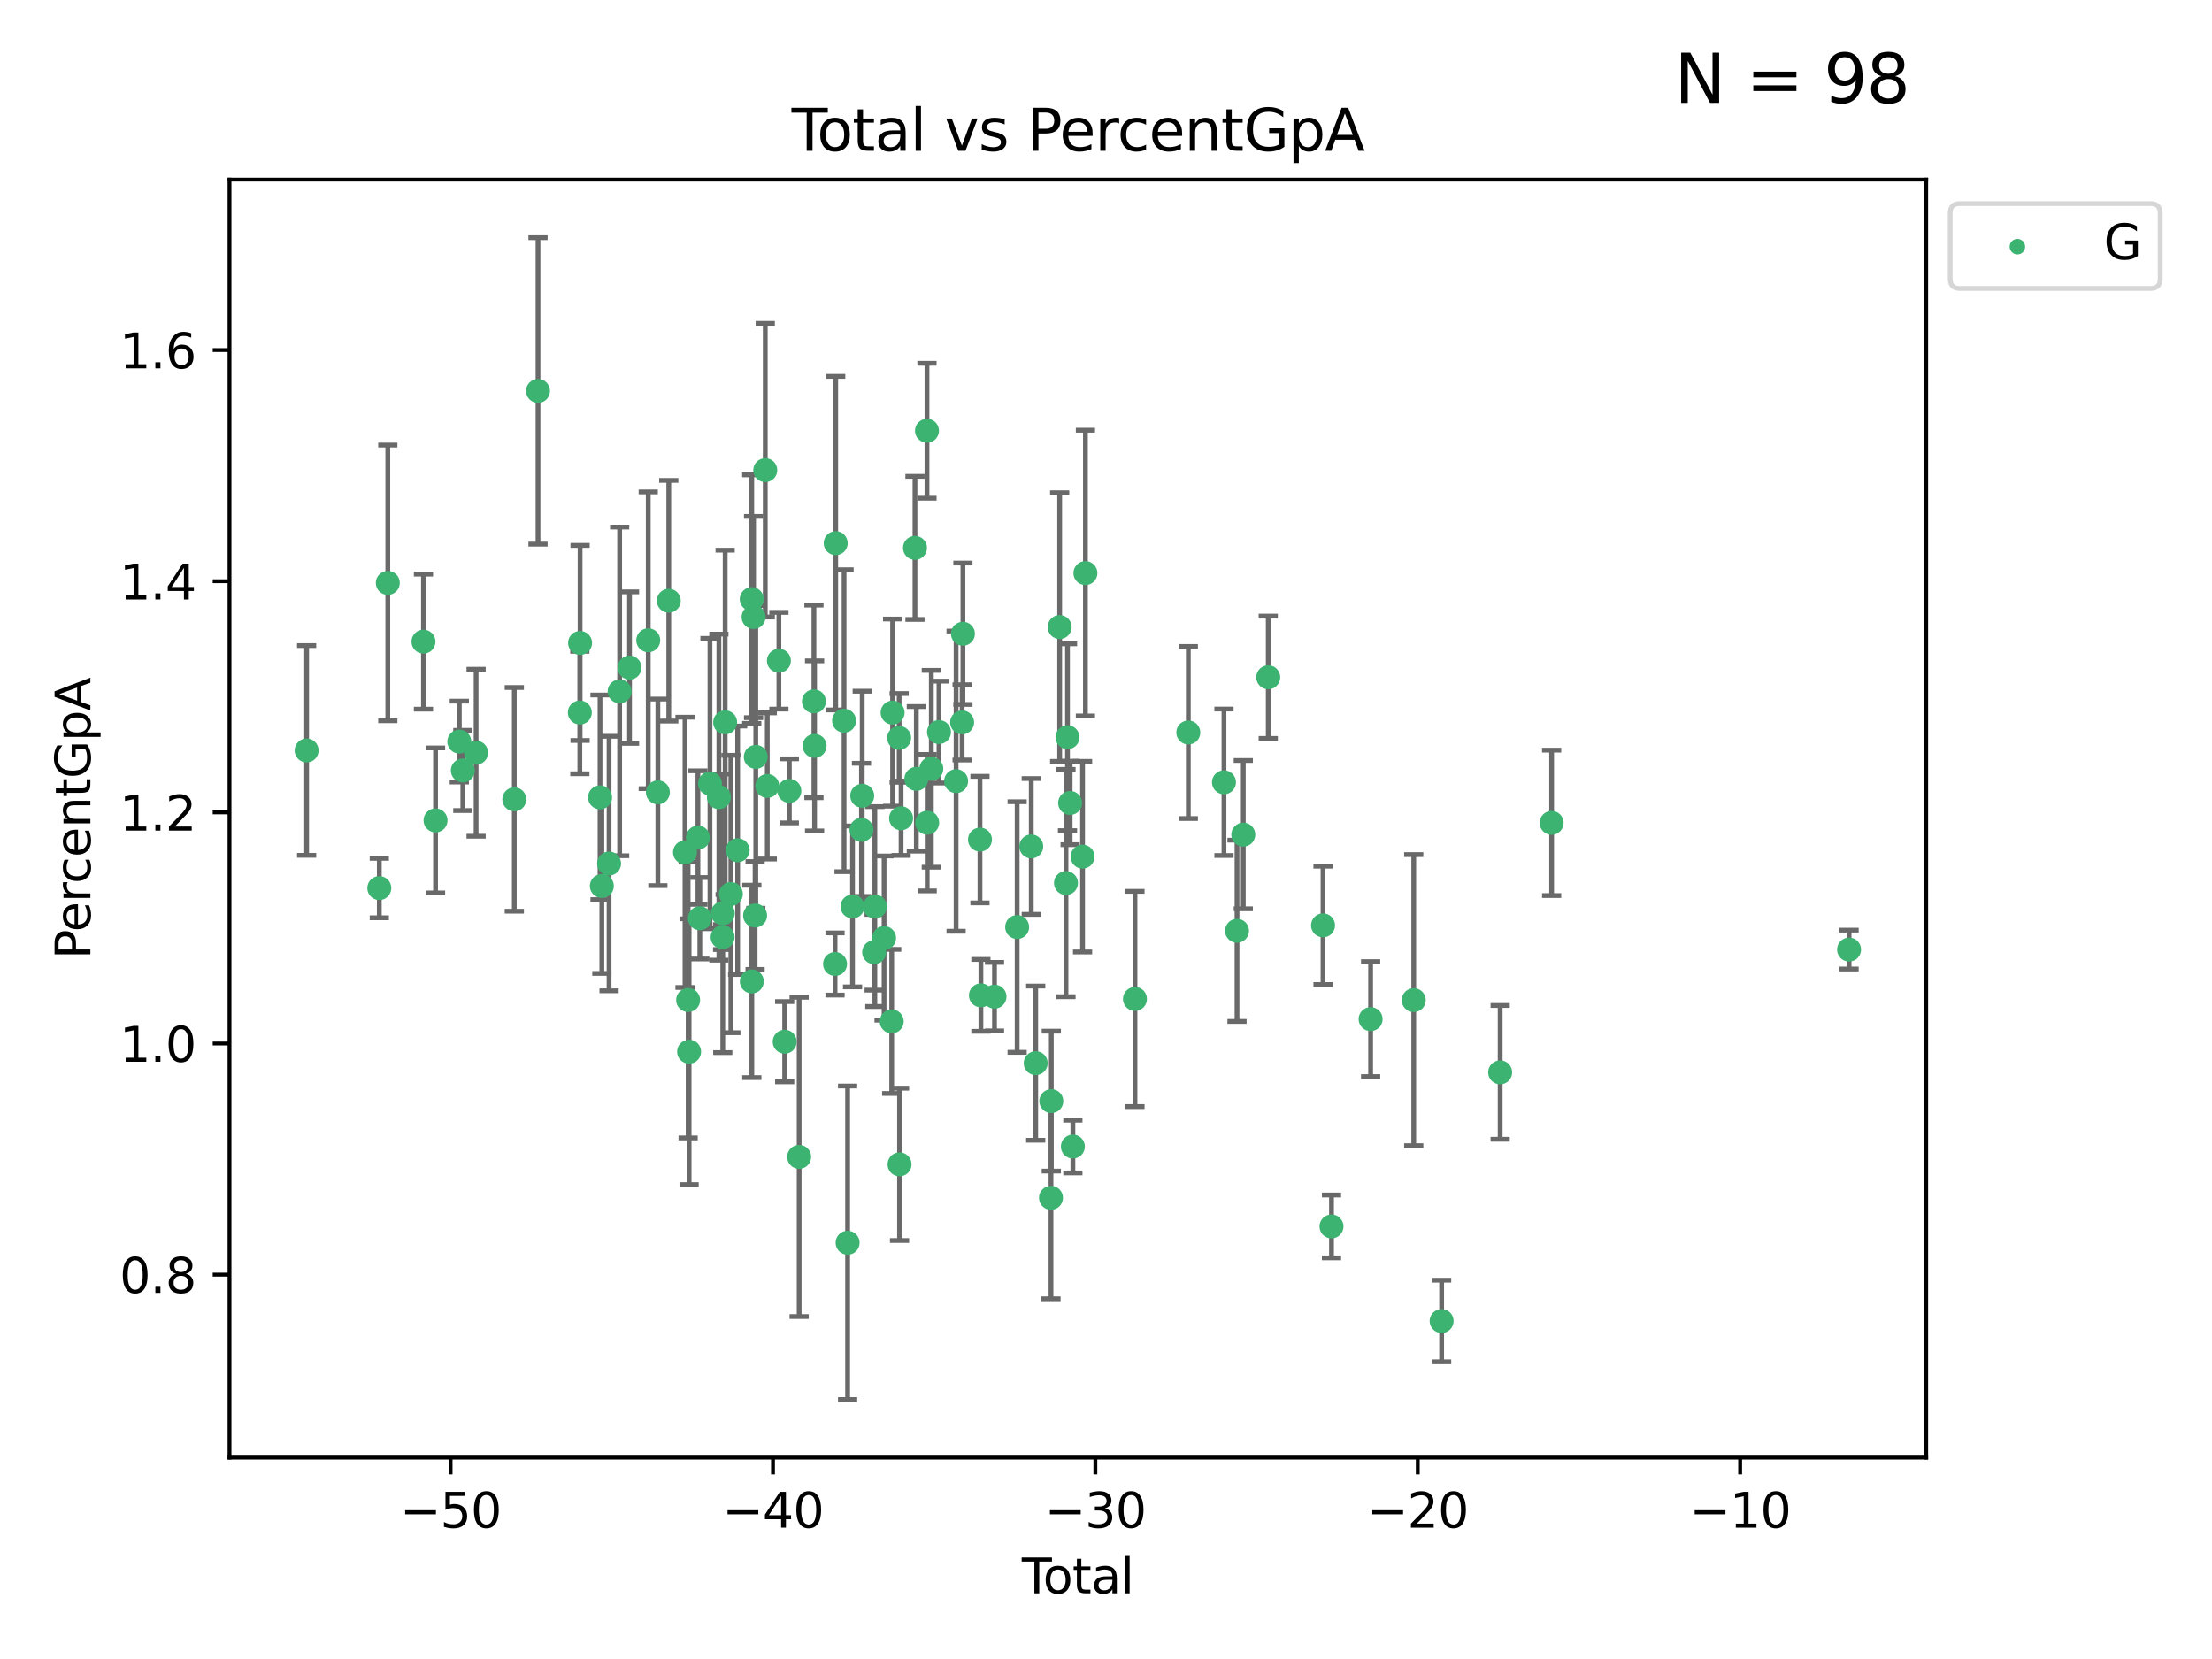 <?xml version="1.0" encoding="utf-8" standalone="no"?>
<!DOCTYPE svg PUBLIC "-//W3C//DTD SVG 1.1//EN"
  "http://www.w3.org/Graphics/SVG/1.1/DTD/svg11.dtd">
<svg xmlns:xlink="http://www.w3.org/1999/xlink" width="460.8pt" height="345.6pt" viewBox="0 0 460.8 345.6" xmlns="http://www.w3.org/2000/svg" version="1.1">
 <defs>
  <style type="text/css">*{stroke-linejoin: round; stroke-linecap: butt}</style>
 </defs>
 <g id="figure_1">
  <g id="patch_1">
   <path d="M 0 345.6 
L 460.8 345.6 
L 460.8 0 
L 0 0 
z
" style="fill: #ffffff"/>
  </g>
  <g id="axes_1">
   <g id="patch_2">
    <path d="M 47.81 303.64 
L 401.26 303.64 
L 401.26 37.411 
L 47.81 37.411 
z
" style="fill: #ffffff"/>
   </g>
   <g id="PathCollection_1">
    <defs>
     <path id="m0289baf45e" d="M 0 1.118 
C 0.297 1.118 0.581 1 0.791 0.791 
C 1 0.581 1.118 0.297 1.118 0 
C 1.118 -0.297 1 -0.581 0.791 -0.791 
C 0.581 -1 0.297 -1.118 0 -1.118 
C -0.297 -1.118 -0.581 -1 -0.791 -0.791 
C -1 -0.581 -1.118 -0.297 -1.118 0 
C -1.118 0.297 -1 0.581 -0.791 0.791 
C -0.581 1 -0.297 1.118 0 1.118 
z
" style="stroke: #3cb371"/>
    </defs>
    <g clip-path="url(#p9c6011f511)">
     <use xlink:href="#m0289baf45e" x="63.876" y="156.335" style="fill: #3cb371; stroke: #3cb371"/>
     <use xlink:href="#m0289baf45e" x="79.015" y="185" style="fill: #3cb371; stroke: #3cb371"/>
     <use xlink:href="#m0289baf45e" x="80.786" y="121.431" style="fill: #3cb371; stroke: #3cb371"/>
     <use xlink:href="#m0289baf45e" x="88.215" y="133.667" style="fill: #3cb371; stroke: #3cb371"/>
     <use xlink:href="#m0289baf45e" x="90.731" y="170.907" style="fill: #3cb371; stroke: #3cb371"/>
     <use xlink:href="#m0289baf45e" x="95.683" y="154.488" style="fill: #3cb371; stroke: #3cb371"/>
     <use xlink:href="#m0289baf45e" x="96.417" y="160.501" style="fill: #3cb371; stroke: #3cb371"/>
     <use xlink:href="#m0289baf45e" x="99.18" y="156.805" style="fill: #3cb371; stroke: #3cb371"/>
     <use xlink:href="#m0289baf45e" x="107.139" y="166.516" style="fill: #3cb371; stroke: #3cb371"/>
     <use xlink:href="#m0289baf45e" x="112.078" y="81.435" style="fill: #3cb371; stroke: #3cb371"/>
     <use xlink:href="#m0289baf45e" x="120.79" y="148.435" style="fill: #3cb371; stroke: #3cb371"/>
     <use xlink:href="#m0289baf45e" x="120.842" y="133.935" style="fill: #3cb371; stroke: #3cb371"/>
     <use xlink:href="#m0289baf45e" x="124.998" y="166.099" style="fill: #3cb371; stroke: #3cb371"/>
     <use xlink:href="#m0289baf45e" x="125.376" y="184.568" style="fill: #3cb371; stroke: #3cb371"/>
     <use xlink:href="#m0289baf45e" x="126.881" y="179.892" style="fill: #3cb371; stroke: #3cb371"/>
     <use xlink:href="#m0289baf45e" x="129.084" y="144.032" style="fill: #3cb371; stroke: #3cb371"/>
     <use xlink:href="#m0289baf45e" x="131.143" y="139.074" style="fill: #3cb371; stroke: #3cb371"/>
     <use xlink:href="#m0289baf45e" x="135.041" y="133.382" style="fill: #3cb371; stroke: #3cb371"/>
     <use xlink:href="#m0289baf45e" x="137.046" y="165.057" style="fill: #3cb371; stroke: #3cb371"/>
     <use xlink:href="#m0289baf45e" x="139.318" y="125.144" style="fill: #3cb371; stroke: #3cb371"/>
     <use xlink:href="#m0289baf45e" x="142.699" y="177.553" style="fill: #3cb371; stroke: #3cb371"/>
     <use xlink:href="#m0289baf45e" x="143.351" y="208.323" style="fill: #3cb371; stroke: #3cb371"/>
     <use xlink:href="#m0289baf45e" x="143.552" y="219.088" style="fill: #3cb371; stroke: #3cb371"/>
     <use xlink:href="#m0289baf45e" x="145.392" y="174.486" style="fill: #3cb371; stroke: #3cb371"/>
     <use xlink:href="#m0289baf45e" x="145.791" y="191.287" style="fill: #3cb371; stroke: #3cb371"/>
     <use xlink:href="#m0289baf45e" x="147.9" y="163.223" style="fill: #3cb371; stroke: #3cb371"/>
     <use xlink:href="#m0289baf45e" x="149.758" y="166.063" style="fill: #3cb371; stroke: #3cb371"/>
     <use xlink:href="#m0289baf45e" x="150.532" y="195.218" style="fill: #3cb371; stroke: #3cb371"/>
     <use xlink:href="#m0289baf45e" x="150.569" y="190.255" style="fill: #3cb371; stroke: #3cb371"/>
     <use xlink:href="#m0289baf45e" x="151.062" y="150.48" style="fill: #3cb371; stroke: #3cb371"/>
     <use xlink:href="#m0289baf45e" x="152.255" y="186.243" style="fill: #3cb371; stroke: #3cb371"/>
     <use xlink:href="#m0289baf45e" x="153.668" y="177.123" style="fill: #3cb371; stroke: #3cb371"/>
     <use xlink:href="#m0289baf45e" x="156.603" y="124.809" style="fill: #3cb371; stroke: #3cb371"/>
     <use xlink:href="#m0289baf45e" x="156.621" y="204.446" style="fill: #3cb371; stroke: #3cb371"/>
     <use xlink:href="#m0289baf45e" x="156.984" y="128.539" style="fill: #3cb371; stroke: #3cb371"/>
     <use xlink:href="#m0289baf45e" x="157.3" y="190.72" style="fill: #3cb371; stroke: #3cb371"/>
     <use xlink:href="#m0289baf45e" x="157.445" y="157.677" style="fill: #3cb371; stroke: #3cb371"/>
     <use xlink:href="#m0289baf45e" x="159.417" y="97.943" style="fill: #3cb371; stroke: #3cb371"/>
     <use xlink:href="#m0289baf45e" x="159.84" y="163.727" style="fill: #3cb371; stroke: #3cb371"/>
     <use xlink:href="#m0289baf45e" x="162.26" y="137.647" style="fill: #3cb371; stroke: #3cb371"/>
     <use xlink:href="#m0289baf45e" x="163.463" y="217.008" style="fill: #3cb371; stroke: #3cb371"/>
     <use xlink:href="#m0289baf45e" x="164.435" y="164.755" style="fill: #3cb371; stroke: #3cb371"/>
     <use xlink:href="#m0289baf45e" x="166.477" y="241.002" style="fill: #3cb371; stroke: #3cb371"/>
     <use xlink:href="#m0289baf45e" x="169.558" y="146.109" style="fill: #3cb371; stroke: #3cb371"/>
     <use xlink:href="#m0289baf45e" x="169.692" y="155.384" style="fill: #3cb371; stroke: #3cb371"/>
     <use xlink:href="#m0289baf45e" x="173.954" y="200.817" style="fill: #3cb371; stroke: #3cb371"/>
     <use xlink:href="#m0289baf45e" x="174.092" y="113.153" style="fill: #3cb371; stroke: #3cb371"/>
     <use xlink:href="#m0289baf45e" x="175.834" y="150.135" style="fill: #3cb371; stroke: #3cb371"/>
     <use xlink:href="#m0289baf45e" x="176.573" y="258.888" style="fill: #3cb371; stroke: #3cb371"/>
     <use xlink:href="#m0289baf45e" x="177.598" y="188.829" style="fill: #3cb371; stroke: #3cb371"/>
     <use xlink:href="#m0289baf45e" x="179.462" y="172.873" style="fill: #3cb371; stroke: #3cb371"/>
     <use xlink:href="#m0289baf45e" x="179.615" y="165.775" style="fill: #3cb371; stroke: #3cb371"/>
     <use xlink:href="#m0289baf45e" x="182.1" y="198.371" style="fill: #3cb371; stroke: #3cb371"/>
     <use xlink:href="#m0289baf45e" x="182.246" y="188.851" style="fill: #3cb371; stroke: #3cb371"/>
     <use xlink:href="#m0289baf45e" x="184.171" y="195.415" style="fill: #3cb371; stroke: #3cb371"/>
     <use xlink:href="#m0289baf45e" x="185.76" y="212.779" style="fill: #3cb371; stroke: #3cb371"/>
     <use xlink:href="#m0289baf45e" x="185.945" y="148.445" style="fill: #3cb371; stroke: #3cb371"/>
     <use xlink:href="#m0289baf45e" x="187.307" y="153.718" style="fill: #3cb371; stroke: #3cb371"/>
     <use xlink:href="#m0289baf45e" x="187.39" y="242.554" style="fill: #3cb371; stroke: #3cb371"/>
     <use xlink:href="#m0289baf45e" x="187.711" y="170.458" style="fill: #3cb371; stroke: #3cb371"/>
     <use xlink:href="#m0289baf45e" x="190.606" y="114.139" style="fill: #3cb371; stroke: #3cb371"/>
     <use xlink:href="#m0289baf45e" x="190.889" y="162.25" style="fill: #3cb371; stroke: #3cb371"/>
     <use xlink:href="#m0289baf45e" x="193.105" y="89.736" style="fill: #3cb371; stroke: #3cb371"/>
     <use xlink:href="#m0289baf45e" x="193.149" y="171.383" style="fill: #3cb371; stroke: #3cb371"/>
     <use xlink:href="#m0289baf45e" x="194.01" y="160.152" style="fill: #3cb371; stroke: #3cb371"/>
     <use xlink:href="#m0289baf45e" x="195.606" y="152.504" style="fill: #3cb371; stroke: #3cb371"/>
     <use xlink:href="#m0289baf45e" x="199.17" y="162.726" style="fill: #3cb371; stroke: #3cb371"/>
     <use xlink:href="#m0289baf45e" x="200.425" y="150.486" style="fill: #3cb371; stroke: #3cb371"/>
     <use xlink:href="#m0289baf45e" x="200.593" y="132.023" style="fill: #3cb371; stroke: #3cb371"/>
     <use xlink:href="#m0289baf45e" x="204.145" y="174.904" style="fill: #3cb371; stroke: #3cb371"/>
     <use xlink:href="#m0289baf45e" x="204.34" y="207.35" style="fill: #3cb371; stroke: #3cb371"/>
     <use xlink:href="#m0289baf45e" x="207.17" y="207.619" style="fill: #3cb371; stroke: #3cb371"/>
     <use xlink:href="#m0289baf45e" x="211.887" y="193.118" style="fill: #3cb371; stroke: #3cb371"/>
     <use xlink:href="#m0289baf45e" x="214.831" y="176.329" style="fill: #3cb371; stroke: #3cb371"/>
     <use xlink:href="#m0289baf45e" x="215.756" y="221.476" style="fill: #3cb371; stroke: #3cb371"/>
     <use xlink:href="#m0289baf45e" x="218.938" y="249.529" style="fill: #3cb371; stroke: #3cb371"/>
     <use xlink:href="#m0289baf45e" x="219.007" y="229.384" style="fill: #3cb371; stroke: #3cb371"/>
     <use xlink:href="#m0289baf45e" x="220.747" y="130.626" style="fill: #3cb371; stroke: #3cb371"/>
     <use xlink:href="#m0289baf45e" x="222.062" y="183.955" style="fill: #3cb371; stroke: #3cb371"/>
     <use xlink:href="#m0289baf45e" x="222.379" y="153.577" style="fill: #3cb371; stroke: #3cb371"/>
     <use xlink:href="#m0289baf45e" x="222.926" y="167.267" style="fill: #3cb371; stroke: #3cb371"/>
     <use xlink:href="#m0289baf45e" x="223.5" y="238.849" style="fill: #3cb371; stroke: #3cb371"/>
     <use xlink:href="#m0289baf45e" x="225.519" y="178.455" style="fill: #3cb371; stroke: #3cb371"/>
     <use xlink:href="#m0289baf45e" x="226.112" y="119.385" style="fill: #3cb371; stroke: #3cb371"/>
     <use xlink:href="#m0289baf45e" x="236.431" y="208.098" style="fill: #3cb371; stroke: #3cb371"/>
     <use xlink:href="#m0289baf45e" x="247.547" y="152.593" style="fill: #3cb371; stroke: #3cb371"/>
     <use xlink:href="#m0289baf45e" x="254.974" y="162.963" style="fill: #3cb371; stroke: #3cb371"/>
     <use xlink:href="#m0289baf45e" x="257.691" y="193.903" style="fill: #3cb371; stroke: #3cb371"/>
     <use xlink:href="#m0289baf45e" x="259.001" y="173.869" style="fill: #3cb371; stroke: #3cb371"/>
     <use xlink:href="#m0289baf45e" x="264.199" y="141.091" style="fill: #3cb371; stroke: #3cb371"/>
     <use xlink:href="#m0289baf45e" x="275.611" y="192.77" style="fill: #3cb371; stroke: #3cb371"/>
     <use xlink:href="#m0289baf45e" x="277.373" y="255.489" style="fill: #3cb371; stroke: #3cb371"/>
     <use xlink:href="#m0289baf45e" x="285.523" y="212.297" style="fill: #3cb371; stroke: #3cb371"/>
     <use xlink:href="#m0289baf45e" x="294.507" y="208.347" style="fill: #3cb371; stroke: #3cb371"/>
     <use xlink:href="#m0289baf45e" x="300.317" y="275.194" style="fill: #3cb371; stroke: #3cb371"/>
     <use xlink:href="#m0289baf45e" x="312.509" y="223.391" style="fill: #3cb371; stroke: #3cb371"/>
     <use xlink:href="#m0289baf45e" x="323.232" y="171.416" style="fill: #3cb371; stroke: #3cb371"/>
     <use xlink:href="#m0289baf45e" x="385.194" y="197.813" style="fill: #3cb371; stroke: #3cb371"/>
    </g>
   </g>
   <g id="matplotlib.axis_1">
    <g id="xtick_1">
     <g id="line2d_1">
      <defs>
       <path id="m3653444be4" d="M 0 0 
L 0 3.5 
" style="stroke: #000000; stroke-width: 0.8"/>
      </defs>
      <g>
       <use xlink:href="#m3653444be4" x="93.867" y="303.64" style="stroke: #000000; stroke-width: 0.8"/>
      </g>
     </g>
     <g id="text_1">
      <!-- −50 -->
      <g transform="translate(83.315 318.238)scale(0.1 -0.1)">
       <defs>
        <path id="DejaVuSans-2212" d="M 678 2272 
L 4684 2272 
L 4684 1741 
L 678 1741 
L 678 2272 
z
" transform="scale(0.016)"/>
        <path id="DejaVuSans-35" d="M 691 4666 
L 3169 4666 
L 3169 4134 
L 1269 4134 
L 1269 2991 
Q 1406 3038 1543 3061 
Q 1681 3084 1819 3084 
Q 2600 3084 3056 2656 
Q 3513 2228 3513 1497 
Q 3513 744 3044 326 
Q 2575 -91 1722 -91 
Q 1428 -91 1123 -41 
Q 819 9 494 109 
L 494 744 
Q 775 591 1075 516 
Q 1375 441 1709 441 
Q 2250 441 2565 725 
Q 2881 1009 2881 1497 
Q 2881 1984 2565 2268 
Q 2250 2553 1709 2553 
Q 1456 2553 1204 2497 
Q 953 2441 691 2322 
L 691 4666 
z
" transform="scale(0.016)"/>
        <path id="DejaVuSans-30" d="M 2034 4250 
Q 1547 4250 1301 3770 
Q 1056 3291 1056 2328 
Q 1056 1369 1301 889 
Q 1547 409 2034 409 
Q 2525 409 2770 889 
Q 3016 1369 3016 2328 
Q 3016 3291 2770 3770 
Q 2525 4250 2034 4250 
z
M 2034 4750 
Q 2819 4750 3233 4129 
Q 3647 3509 3647 2328 
Q 3647 1150 3233 529 
Q 2819 -91 2034 -91 
Q 1250 -91 836 529 
Q 422 1150 422 2328 
Q 422 3509 836 4129 
Q 1250 4750 2034 4750 
z
" transform="scale(0.016)"/>
       </defs>
       <use xlink:href="#DejaVuSans-2212"/>
       <use xlink:href="#DejaVuSans-35" x="83.789"/>
       <use xlink:href="#DejaVuSans-30" x="147.412"/>
      </g>
     </g>
    </g>
    <g id="xtick_2">
     <g id="line2d_2">
      <g>
       <use xlink:href="#m3653444be4" x="161.026" y="303.64" style="stroke: #000000; stroke-width: 0.8"/>
      </g>
     </g>
     <g id="text_2">
      <!-- −40 -->
      <g transform="translate(150.473 318.238)scale(0.1 -0.1)">
       <defs>
        <path id="DejaVuSans-34" d="M 2419 4116 
L 825 1625 
L 2419 1625 
L 2419 4116 
z
M 2253 4666 
L 3047 4666 
L 3047 1625 
L 3713 1625 
L 3713 1100 
L 3047 1100 
L 3047 0 
L 2419 0 
L 2419 1100 
L 313 1100 
L 313 1709 
L 2253 4666 
z
" transform="scale(0.016)"/>
       </defs>
       <use xlink:href="#DejaVuSans-2212"/>
       <use xlink:href="#DejaVuSans-34" x="83.789"/>
       <use xlink:href="#DejaVuSans-30" x="147.412"/>
      </g>
     </g>
    </g>
    <g id="xtick_3">
     <g id="line2d_3">
      <g>
       <use xlink:href="#m3653444be4" x="228.184" y="303.64" style="stroke: #000000; stroke-width: 0.8"/>
      </g>
     </g>
     <g id="text_3">
      <!-- −30 -->
      <g transform="translate(217.632 318.238)scale(0.1 -0.1)">
       <defs>
        <path id="DejaVuSans-33" d="M 2597 2516 
Q 3050 2419 3304 2112 
Q 3559 1806 3559 1356 
Q 3559 666 3084 287 
Q 2609 -91 1734 -91 
Q 1441 -91 1130 -33 
Q 819 25 488 141 
L 488 750 
Q 750 597 1062 519 
Q 1375 441 1716 441 
Q 2309 441 2620 675 
Q 2931 909 2931 1356 
Q 2931 1769 2642 2001 
Q 2353 2234 1838 2234 
L 1294 2234 
L 1294 2753 
L 1863 2753 
Q 2328 2753 2575 2939 
Q 2822 3125 2822 3475 
Q 2822 3834 2567 4026 
Q 2313 4219 1838 4219 
Q 1578 4219 1281 4162 
Q 984 4106 628 3988 
L 628 4550 
Q 988 4650 1302 4700 
Q 1616 4750 1894 4750 
Q 2613 4750 3031 4423 
Q 3450 4097 3450 3541 
Q 3450 3153 3228 2886 
Q 3006 2619 2597 2516 
z
" transform="scale(0.016)"/>
       </defs>
       <use xlink:href="#DejaVuSans-2212"/>
       <use xlink:href="#DejaVuSans-33" x="83.789"/>
       <use xlink:href="#DejaVuSans-30" x="147.412"/>
      </g>
     </g>
    </g>
    <g id="xtick_4">
     <g id="line2d_4">
      <g>
       <use xlink:href="#m3653444be4" x="295.343" y="303.64" style="stroke: #000000; stroke-width: 0.8"/>
      </g>
     </g>
     <g id="text_4">
      <!-- −20 -->
      <g transform="translate(284.79 318.238)scale(0.1 -0.1)">
       <defs>
        <path id="DejaVuSans-32" d="M 1228 531 
L 3431 531 
L 3431 0 
L 469 0 
L 469 531 
Q 828 903 1448 1529 
Q 2069 2156 2228 2338 
Q 2531 2678 2651 2914 
Q 2772 3150 2772 3378 
Q 2772 3750 2511 3984 
Q 2250 4219 1831 4219 
Q 1534 4219 1204 4116 
Q 875 4013 500 3803 
L 500 4441 
Q 881 4594 1212 4672 
Q 1544 4750 1819 4750 
Q 2544 4750 2975 4387 
Q 3406 4025 3406 3419 
Q 3406 3131 3298 2873 
Q 3191 2616 2906 2266 
Q 2828 2175 2409 1742 
Q 1991 1309 1228 531 
z
" transform="scale(0.016)"/>
       </defs>
       <use xlink:href="#DejaVuSans-2212"/>
       <use xlink:href="#DejaVuSans-32" x="83.789"/>
       <use xlink:href="#DejaVuSans-30" x="147.412"/>
      </g>
     </g>
    </g>
    <g id="xtick_5">
     <g id="line2d_5">
      <g>
       <use xlink:href="#m3653444be4" x="362.501" y="303.64" style="stroke: #000000; stroke-width: 0.8"/>
      </g>
     </g>
     <g id="text_5">
      <!-- −10 -->
      <g transform="translate(351.949 318.238)scale(0.1 -0.1)">
       <defs>
        <path id="DejaVuSans-31" d="M 794 531 
L 1825 531 
L 1825 4091 
L 703 3866 
L 703 4441 
L 1819 4666 
L 2450 4666 
L 2450 531 
L 3481 531 
L 3481 0 
L 794 0 
L 794 531 
z
" transform="scale(0.016)"/>
       </defs>
       <use xlink:href="#DejaVuSans-2212"/>
       <use xlink:href="#DejaVuSans-31" x="83.789"/>
       <use xlink:href="#DejaVuSans-30" x="147.412"/>
      </g>
     </g>
    </g>
    <g id="text_6">
     <!-- Total -->
     <g transform="translate(212.858 331.917)scale(0.1 -0.1)">
      <defs>
       <path id="DejaVuSans-54" d="M -19 4666 
L 3928 4666 
L 3928 4134 
L 2272 4134 
L 2272 0 
L 1638 0 
L 1638 4134 
L -19 4134 
L -19 4666 
z
" transform="scale(0.016)"/>
       <path id="DejaVuSans-6f" d="M 1959 3097 
Q 1497 3097 1228 2736 
Q 959 2375 959 1747 
Q 959 1119 1226 758 
Q 1494 397 1959 397 
Q 2419 397 2687 759 
Q 2956 1122 2956 1747 
Q 2956 2369 2687 2733 
Q 2419 3097 1959 3097 
z
M 1959 3584 
Q 2709 3584 3137 3096 
Q 3566 2609 3566 1747 
Q 3566 888 3137 398 
Q 2709 -91 1959 -91 
Q 1206 -91 779 398 
Q 353 888 353 1747 
Q 353 2609 779 3096 
Q 1206 3584 1959 3584 
z
" transform="scale(0.016)"/>
       <path id="DejaVuSans-74" d="M 1172 4494 
L 1172 3500 
L 2356 3500 
L 2356 3053 
L 1172 3053 
L 1172 1153 
Q 1172 725 1289 603 
Q 1406 481 1766 481 
L 2356 481 
L 2356 0 
L 1766 0 
Q 1100 0 847 248 
Q 594 497 594 1153 
L 594 3053 
L 172 3053 
L 172 3500 
L 594 3500 
L 594 4494 
L 1172 4494 
z
" transform="scale(0.016)"/>
       <path id="DejaVuSans-61" d="M 2194 1759 
Q 1497 1759 1228 1600 
Q 959 1441 959 1056 
Q 959 750 1161 570 
Q 1363 391 1709 391 
Q 2188 391 2477 730 
Q 2766 1069 2766 1631 
L 2766 1759 
L 2194 1759 
z
M 3341 1997 
L 3341 0 
L 2766 0 
L 2766 531 
Q 2569 213 2275 61 
Q 1981 -91 1556 -91 
Q 1019 -91 701 211 
Q 384 513 384 1019 
Q 384 1609 779 1909 
Q 1175 2209 1959 2209 
L 2766 2209 
L 2766 2266 
Q 2766 2663 2505 2880 
Q 2244 3097 1772 3097 
Q 1472 3097 1187 3025 
Q 903 2953 641 2809 
L 641 3341 
Q 956 3463 1253 3523 
Q 1550 3584 1831 3584 
Q 2591 3584 2966 3190 
Q 3341 2797 3341 1997 
z
" transform="scale(0.016)"/>
       <path id="DejaVuSans-6c" d="M 603 4863 
L 1178 4863 
L 1178 0 
L 603 0 
L 603 4863 
z
" transform="scale(0.016)"/>
      </defs>
      <use xlink:href="#DejaVuSans-54"/>
      <use xlink:href="#DejaVuSans-6f" x="44.084"/>
      <use xlink:href="#DejaVuSans-74" x="105.266"/>
      <use xlink:href="#DejaVuSans-61" x="144.475"/>
      <use xlink:href="#DejaVuSans-6c" x="205.754"/>
     </g>
    </g>
   </g>
   <g id="matplotlib.axis_2">
    <g id="ytick_1">
     <g id="line2d_6">
      <defs>
       <path id="m2665f106a0" d="M 0 0 
L -3.5 0 
" style="stroke: #000000; stroke-width: 0.8"/>
      </defs>
      <g>
       <use xlink:href="#m2665f106a0" x="47.81" y="265.531" style="stroke: #000000; stroke-width: 0.8"/>
      </g>
     </g>
     <g id="text_7">
      <!-- 0.8 -->
      <g transform="translate(24.907 269.33)scale(0.1 -0.1)">
       <defs>
        <path id="DejaVuSans-2e" d="M 684 794 
L 1344 794 
L 1344 0 
L 684 0 
L 684 794 
z
" transform="scale(0.016)"/>
        <path id="DejaVuSans-38" d="M 2034 2216 
Q 1584 2216 1326 1975 
Q 1069 1734 1069 1313 
Q 1069 891 1326 650 
Q 1584 409 2034 409 
Q 2484 409 2743 651 
Q 3003 894 3003 1313 
Q 3003 1734 2745 1975 
Q 2488 2216 2034 2216 
z
M 1403 2484 
Q 997 2584 770 2862 
Q 544 3141 544 3541 
Q 544 4100 942 4425 
Q 1341 4750 2034 4750 
Q 2731 4750 3128 4425 
Q 3525 4100 3525 3541 
Q 3525 3141 3298 2862 
Q 3072 2584 2669 2484 
Q 3125 2378 3379 2068 
Q 3634 1759 3634 1313 
Q 3634 634 3220 271 
Q 2806 -91 2034 -91 
Q 1263 -91 848 271 
Q 434 634 434 1313 
Q 434 1759 690 2068 
Q 947 2378 1403 2484 
z
M 1172 3481 
Q 1172 3119 1398 2916 
Q 1625 2713 2034 2713 
Q 2441 2713 2670 2916 
Q 2900 3119 2900 3481 
Q 2900 3844 2670 4047 
Q 2441 4250 2034 4250 
Q 1625 4250 1398 4047 
Q 1172 3844 1172 3481 
z
" transform="scale(0.016)"/>
       </defs>
       <use xlink:href="#DejaVuSans-30"/>
       <use xlink:href="#DejaVuSans-2e" x="63.623"/>
       <use xlink:href="#DejaVuSans-38" x="95.41"/>
      </g>
     </g>
    </g>
    <g id="ytick_2">
     <g id="line2d_7">
      <g>
       <use xlink:href="#m2665f106a0" x="47.81" y="217.38" style="stroke: #000000; stroke-width: 0.8"/>
      </g>
     </g>
     <g id="text_8">
      <!-- 1.0 -->
      <g transform="translate(24.907 221.18)scale(0.1 -0.1)">
       <use xlink:href="#DejaVuSans-31"/>
       <use xlink:href="#DejaVuSans-2e" x="63.623"/>
       <use xlink:href="#DejaVuSans-30" x="95.41"/>
      </g>
     </g>
    </g>
    <g id="ytick_3">
     <g id="line2d_8">
      <g>
       <use xlink:href="#m2665f106a0" x="47.81" y="169.23" style="stroke: #000000; stroke-width: 0.8"/>
      </g>
     </g>
     <g id="text_9">
      <!-- 1.2 -->
      <g transform="translate(24.907 173.029)scale(0.1 -0.1)">
       <use xlink:href="#DejaVuSans-31"/>
       <use xlink:href="#DejaVuSans-2e" x="63.623"/>
       <use xlink:href="#DejaVuSans-32" x="95.41"/>
      </g>
     </g>
    </g>
    <g id="ytick_4">
     <g id="line2d_9">
      <g>
       <use xlink:href="#m2665f106a0" x="47.81" y="121.079" style="stroke: #000000; stroke-width: 0.8"/>
      </g>
     </g>
     <g id="text_10">
      <!-- 1.4 -->
      <g transform="translate(24.907 124.878)scale(0.1 -0.1)">
       <use xlink:href="#DejaVuSans-31"/>
       <use xlink:href="#DejaVuSans-2e" x="63.623"/>
       <use xlink:href="#DejaVuSans-34" x="95.41"/>
      </g>
     </g>
    </g>
    <g id="ytick_5">
     <g id="line2d_10">
      <g>
       <use xlink:href="#m2665f106a0" x="47.81" y="72.928" style="stroke: #000000; stroke-width: 0.8"/>
      </g>
     </g>
     <g id="text_11">
      <!-- 1.6 -->
      <g transform="translate(24.907 76.728)scale(0.1 -0.1)">
       <defs>
        <path id="DejaVuSans-36" d="M 2113 2584 
Q 1688 2584 1439 2293 
Q 1191 2003 1191 1497 
Q 1191 994 1439 701 
Q 1688 409 2113 409 
Q 2538 409 2786 701 
Q 3034 994 3034 1497 
Q 3034 2003 2786 2293 
Q 2538 2584 2113 2584 
z
M 3366 4563 
L 3366 3988 
Q 3128 4100 2886 4159 
Q 2644 4219 2406 4219 
Q 1781 4219 1451 3797 
Q 1122 3375 1075 2522 
Q 1259 2794 1537 2939 
Q 1816 3084 2150 3084 
Q 2853 3084 3261 2657 
Q 3669 2231 3669 1497 
Q 3669 778 3244 343 
Q 2819 -91 2113 -91 
Q 1303 -91 875 529 
Q 447 1150 447 2328 
Q 447 3434 972 4092 
Q 1497 4750 2381 4750 
Q 2619 4750 2861 4703 
Q 3103 4656 3366 4563 
z
" transform="scale(0.016)"/>
       </defs>
       <use xlink:href="#DejaVuSans-31"/>
       <use xlink:href="#DejaVuSans-2e" x="63.623"/>
       <use xlink:href="#DejaVuSans-36" x="95.41"/>
      </g>
     </g>
    </g>
    <g id="text_12">
     <!-- PercentGpA -->
     <g transform="translate(18.827 199.802)rotate(-90)scale(0.1 -0.1)">
      <defs>
       <path id="DejaVuSans-50" d="M 1259 4147 
L 1259 2394 
L 2053 2394 
Q 2494 2394 2734 2622 
Q 2975 2850 2975 3272 
Q 2975 3691 2734 3919 
Q 2494 4147 2053 4147 
L 1259 4147 
z
M 628 4666 
L 2053 4666 
Q 2838 4666 3239 4311 
Q 3641 3956 3641 3272 
Q 3641 2581 3239 2228 
Q 2838 1875 2053 1875 
L 1259 1875 
L 1259 0 
L 628 0 
L 628 4666 
z
" transform="scale(0.016)"/>
       <path id="DejaVuSans-65" d="M 3597 1894 
L 3597 1613 
L 953 1613 
Q 991 1019 1311 708 
Q 1631 397 2203 397 
Q 2534 397 2845 478 
Q 3156 559 3463 722 
L 3463 178 
Q 3153 47 2828 -22 
Q 2503 -91 2169 -91 
Q 1331 -91 842 396 
Q 353 884 353 1716 
Q 353 2575 817 3079 
Q 1281 3584 2069 3584 
Q 2775 3584 3186 3129 
Q 3597 2675 3597 1894 
z
M 3022 2063 
Q 3016 2534 2758 2815 
Q 2500 3097 2075 3097 
Q 1594 3097 1305 2825 
Q 1016 2553 972 2059 
L 3022 2063 
z
" transform="scale(0.016)"/>
       <path id="DejaVuSans-72" d="M 2631 2963 
Q 2534 3019 2420 3045 
Q 2306 3072 2169 3072 
Q 1681 3072 1420 2755 
Q 1159 2438 1159 1844 
L 1159 0 
L 581 0 
L 581 3500 
L 1159 3500 
L 1159 2956 
Q 1341 3275 1631 3429 
Q 1922 3584 2338 3584 
Q 2397 3584 2469 3576 
Q 2541 3569 2628 3553 
L 2631 2963 
z
" transform="scale(0.016)"/>
       <path id="DejaVuSans-63" d="M 3122 3366 
L 3122 2828 
Q 2878 2963 2633 3030 
Q 2388 3097 2138 3097 
Q 1578 3097 1268 2742 
Q 959 2388 959 1747 
Q 959 1106 1268 751 
Q 1578 397 2138 397 
Q 2388 397 2633 464 
Q 2878 531 3122 666 
L 3122 134 
Q 2881 22 2623 -34 
Q 2366 -91 2075 -91 
Q 1284 -91 818 406 
Q 353 903 353 1747 
Q 353 2603 823 3093 
Q 1294 3584 2113 3584 
Q 2378 3584 2631 3529 
Q 2884 3475 3122 3366 
z
" transform="scale(0.016)"/>
       <path id="DejaVuSans-6e" d="M 3513 2113 
L 3513 0 
L 2938 0 
L 2938 2094 
Q 2938 2591 2744 2837 
Q 2550 3084 2163 3084 
Q 1697 3084 1428 2787 
Q 1159 2491 1159 1978 
L 1159 0 
L 581 0 
L 581 3500 
L 1159 3500 
L 1159 2956 
Q 1366 3272 1645 3428 
Q 1925 3584 2291 3584 
Q 2894 3584 3203 3211 
Q 3513 2838 3513 2113 
z
" transform="scale(0.016)"/>
       <path id="DejaVuSans-47" d="M 3809 666 
L 3809 1919 
L 2778 1919 
L 2778 2438 
L 4434 2438 
L 4434 434 
Q 4069 175 3628 42 
Q 3188 -91 2688 -91 
Q 1594 -91 976 548 
Q 359 1188 359 2328 
Q 359 3472 976 4111 
Q 1594 4750 2688 4750 
Q 3144 4750 3555 4637 
Q 3966 4525 4313 4306 
L 4313 3634 
Q 3963 3931 3569 4081 
Q 3175 4231 2741 4231 
Q 1884 4231 1454 3753 
Q 1025 3275 1025 2328 
Q 1025 1384 1454 906 
Q 1884 428 2741 428 
Q 3075 428 3337 486 
Q 3600 544 3809 666 
z
" transform="scale(0.016)"/>
       <path id="DejaVuSans-70" d="M 1159 525 
L 1159 -1331 
L 581 -1331 
L 581 3500 
L 1159 3500 
L 1159 2969 
Q 1341 3281 1617 3432 
Q 1894 3584 2278 3584 
Q 2916 3584 3314 3078 
Q 3713 2572 3713 1747 
Q 3713 922 3314 415 
Q 2916 -91 2278 -91 
Q 1894 -91 1617 61 
Q 1341 213 1159 525 
z
M 3116 1747 
Q 3116 2381 2855 2742 
Q 2594 3103 2138 3103 
Q 1681 3103 1420 2742 
Q 1159 2381 1159 1747 
Q 1159 1113 1420 752 
Q 1681 391 2138 391 
Q 2594 391 2855 752 
Q 3116 1113 3116 1747 
z
" transform="scale(0.016)"/>
       <path id="DejaVuSans-41" d="M 2188 4044 
L 1331 1722 
L 3047 1722 
L 2188 4044 
z
M 1831 4666 
L 2547 4666 
L 4325 0 
L 3669 0 
L 3244 1197 
L 1141 1197 
L 716 0 
L 50 0 
L 1831 4666 
z
" transform="scale(0.016)"/>
      </defs>
      <use xlink:href="#DejaVuSans-50"/>
      <use xlink:href="#DejaVuSans-65" x="56.678"/>
      <use xlink:href="#DejaVuSans-72" x="118.201"/>
      <use xlink:href="#DejaVuSans-63" x="157.064"/>
      <use xlink:href="#DejaVuSans-65" x="212.045"/>
      <use xlink:href="#DejaVuSans-6e" x="273.568"/>
      <use xlink:href="#DejaVuSans-74" x="336.947"/>
      <use xlink:href="#DejaVuSans-47" x="376.156"/>
      <use xlink:href="#DejaVuSans-70" x="453.646"/>
      <use xlink:href="#DejaVuSans-41" x="517.123"/>
     </g>
    </g>
   </g>
   <g id="LineCollection_1">
    <path d="M 63.876 178.185 
L 63.876 134.484 
" clip-path="url(#p9c6011f511)" style="fill: none; stroke: #696969"/>
    <path d="M 79.015 191.187 
L 79.015 178.813 
" clip-path="url(#p9c6011f511)" style="fill: none; stroke: #696969"/>
    <path d="M 80.786 150.14 
L 80.786 92.722 
" clip-path="url(#p9c6011f511)" style="fill: none; stroke: #696969"/>
    <path d="M 88.215 147.733 
L 88.215 119.601 
" clip-path="url(#p9c6011f511)" style="fill: none; stroke: #696969"/>
    <path d="M 90.731 186.006 
L 90.731 155.807 
" clip-path="url(#p9c6011f511)" style="fill: none; stroke: #696969"/>
    <path d="M 95.683 162.912 
L 95.683 146.063 
" clip-path="url(#p9c6011f511)" style="fill: none; stroke: #696969"/>
    <path d="M 96.417 168.85 
L 96.417 152.152 
" clip-path="url(#p9c6011f511)" style="fill: none; stroke: #696969"/>
    <path d="M 99.18 174.2 
L 99.18 139.411 
" clip-path="url(#p9c6011f511)" style="fill: none; stroke: #696969"/>
    <path d="M 107.139 189.816 
L 107.139 143.216 
" clip-path="url(#p9c6011f511)" style="fill: none; stroke: #696969"/>
    <path d="M 112.078 113.357 
L 112.078 49.513 
" clip-path="url(#p9c6011f511)" style="fill: none; stroke: #696969"/>
    <path d="M 120.79 161.189 
L 120.79 135.681 
" clip-path="url(#p9c6011f511)" style="fill: none; stroke: #696969"/>
    <path d="M 120.842 154.257 
L 120.842 113.614 
" clip-path="url(#p9c6011f511)" style="fill: none; stroke: #696969"/>
    <path d="M 124.998 187.411 
L 124.998 144.786 
" clip-path="url(#p9c6011f511)" style="fill: none; stroke: #696969"/>
    <path d="M 125.376 202.782 
L 125.376 166.355 
" clip-path="url(#p9c6011f511)" style="fill: none; stroke: #696969"/>
    <path d="M 126.881 206.395 
L 126.881 153.388 
" clip-path="url(#p9c6011f511)" style="fill: none; stroke: #696969"/>
    <path d="M 129.084 178.266 
L 129.084 109.798 
" clip-path="url(#p9c6011f511)" style="fill: none; stroke: #696969"/>
    <path d="M 131.143 154.861 
L 131.143 123.288 
" clip-path="url(#p9c6011f511)" style="fill: none; stroke: #696969"/>
    <path d="M 135.041 164.287 
L 135.041 102.477 
" clip-path="url(#p9c6011f511)" style="fill: none; stroke: #696969"/>
    <path d="M 137.046 184.484 
L 137.046 145.629 
" clip-path="url(#p9c6011f511)" style="fill: none; stroke: #696969"/>
    <path d="M 139.318 150.21 
L 139.318 100.079 
" clip-path="url(#p9c6011f511)" style="fill: none; stroke: #696969"/>
    <path d="M 142.699 205.705 
L 142.699 149.4 
" clip-path="url(#p9c6011f511)" style="fill: none; stroke: #696969"/>
    <path d="M 143.351 237.049 
L 143.351 179.597 
" clip-path="url(#p9c6011f511)" style="fill: none; stroke: #696969"/>
    <path d="M 143.552 246.77 
L 143.552 191.406 
" clip-path="url(#p9c6011f511)" style="fill: none; stroke: #696969"/>
    <path d="M 145.392 188.397 
L 145.392 160.575 
" clip-path="url(#p9c6011f511)" style="fill: none; stroke: #696969"/>
    <path d="M 145.791 199.771 
L 145.791 182.802 
" clip-path="url(#p9c6011f511)" style="fill: none; stroke: #696969"/>
    <path d="M 147.9 193.461 
L 147.9 132.986 
" clip-path="url(#p9c6011f511)" style="fill: none; stroke: #696969"/>
    <path d="M 149.758 200.022 
L 149.758 132.105 
" clip-path="url(#p9c6011f511)" style="fill: none; stroke: #696969"/>
    <path d="M 150.532 197.809 
L 150.532 192.627 
" clip-path="url(#p9c6011f511)" style="fill: none; stroke: #696969"/>
    <path d="M 150.569 219.275 
L 150.569 161.235 
" clip-path="url(#p9c6011f511)" style="fill: none; stroke: #696969"/>
    <path d="M 151.062 186.346 
L 151.062 114.615 
" clip-path="url(#p9c6011f511)" style="fill: none; stroke: #696969"/>
    <path d="M 152.255 215.138 
L 152.255 157.348 
" clip-path="url(#p9c6011f511)" style="fill: none; stroke: #696969"/>
    <path d="M 153.668 203.001 
L 153.668 151.245 
" clip-path="url(#p9c6011f511)" style="fill: none; stroke: #696969"/>
    <path d="M 156.603 150.694 
L 156.603 98.924 
" clip-path="url(#p9c6011f511)" style="fill: none; stroke: #696969"/>
    <path d="M 156.621 224.485 
L 156.621 184.406 
" clip-path="url(#p9c6011f511)" style="fill: none; stroke: #696969"/>
    <path d="M 156.984 149.498 
L 156.984 107.579 
" clip-path="url(#p9c6011f511)" style="fill: none; stroke: #696969"/>
    <path d="M 157.3 201.952 
L 157.3 179.488 
" clip-path="url(#p9c6011f511)" style="fill: none; stroke: #696969"/>
    <path d="M 157.445 189.209 
L 157.445 126.145 
" clip-path="url(#p9c6011f511)" style="fill: none; stroke: #696969"/>
    <path d="M 159.417 128.531 
L 159.417 67.356 
" clip-path="url(#p9c6011f511)" style="fill: none; stroke: #696969"/>
    <path d="M 159.84 178.952 
L 159.84 148.502 
" clip-path="url(#p9c6011f511)" style="fill: none; stroke: #696969"/>
    <path d="M 162.26 147.721 
L 162.26 127.573 
" clip-path="url(#p9c6011f511)" style="fill: none; stroke: #696969"/>
    <path d="M 163.463 225.365 
L 163.463 208.651 
" clip-path="url(#p9c6011f511)" style="fill: none; stroke: #696969"/>
    <path d="M 164.435 171.427 
L 164.435 158.082 
" clip-path="url(#p9c6011f511)" style="fill: none; stroke: #696969"/>
    <path d="M 166.477 274.264 
L 166.477 207.74 
" clip-path="url(#p9c6011f511)" style="fill: none; stroke: #696969"/>
    <path d="M 169.558 166.169 
L 169.558 126.049 
" clip-path="url(#p9c6011f511)" style="fill: none; stroke: #696969"/>
    <path d="M 169.692 173.101 
L 169.692 137.668 
" clip-path="url(#p9c6011f511)" style="fill: none; stroke: #696969"/>
    <path d="M 173.954 207.296 
L 173.954 194.339 
" clip-path="url(#p9c6011f511)" style="fill: none; stroke: #696969"/>
    <path d="M 174.092 147.898 
L 174.092 78.407 
" clip-path="url(#p9c6011f511)" style="fill: none; stroke: #696969"/>
    <path d="M 175.834 181.587 
L 175.834 118.682 
" clip-path="url(#p9c6011f511)" style="fill: none; stroke: #696969"/>
    <path d="M 176.573 291.539 
L 176.573 226.237 
" clip-path="url(#p9c6011f511)" style="fill: none; stroke: #696969"/>
    <path d="M 177.598 205.588 
L 177.598 172.069 
" clip-path="url(#p9c6011f511)" style="fill: none; stroke: #696969"/>
    <path d="M 179.462 186.744 
L 179.462 159.002 
" clip-path="url(#p9c6011f511)" style="fill: none; stroke: #696969"/>
    <path d="M 179.615 187.557 
L 179.615 143.992 
" clip-path="url(#p9c6011f511)" style="fill: none; stroke: #696969"/>
    <path d="M 182.1 206.258 
L 182.1 190.484 
" clip-path="url(#p9c6011f511)" style="fill: none; stroke: #696969"/>
    <path d="M 182.246 209.669 
L 182.246 168.033 
" clip-path="url(#p9c6011f511)" style="fill: none; stroke: #696969"/>
    <path d="M 184.171 212.516 
L 184.171 178.314 
" clip-path="url(#p9c6011f511)" style="fill: none; stroke: #696969"/>
    <path d="M 185.76 227.788 
L 185.76 197.77 
" clip-path="url(#p9c6011f511)" style="fill: none; stroke: #696969"/>
    <path d="M 185.945 167.935 
L 185.945 128.955 
" clip-path="url(#p9c6011f511)" style="fill: none; stroke: #696969"/>
    <path d="M 187.307 162.955 
L 187.307 144.48 
" clip-path="url(#p9c6011f511)" style="fill: none; stroke: #696969"/>
    <path d="M 187.39 258.419 
L 187.39 226.69 
" clip-path="url(#p9c6011f511)" style="fill: none; stroke: #696969"/>
    <path d="M 187.711 178.199 
L 187.711 162.717 
" clip-path="url(#p9c6011f511)" style="fill: none; stroke: #696969"/>
    <path d="M 190.606 129.046 
L 190.606 99.233 
" clip-path="url(#p9c6011f511)" style="fill: none; stroke: #696969"/>
    <path d="M 190.889 177.314 
L 190.889 147.187 
" clip-path="url(#p9c6011f511)" style="fill: none; stroke: #696969"/>
    <path d="M 193.105 103.794 
L 193.105 75.678 
" clip-path="url(#p9c6011f511)" style="fill: none; stroke: #696969"/>
    <path d="M 193.149 185.596 
L 193.149 157.17 
" clip-path="url(#p9c6011f511)" style="fill: none; stroke: #696969"/>
    <path d="M 194.01 180.649 
L 194.01 139.655 
" clip-path="url(#p9c6011f511)" style="fill: none; stroke: #696969"/>
    <path d="M 195.606 163.112 
L 195.606 141.896 
" clip-path="url(#p9c6011f511)" style="fill: none; stroke: #696969"/>
    <path d="M 199.17 193.992 
L 199.17 131.459 
" clip-path="url(#p9c6011f511)" style="fill: none; stroke: #696969"/>
    <path d="M 200.425 158.329 
L 200.425 142.643 
" clip-path="url(#p9c6011f511)" style="fill: none; stroke: #696969"/>
    <path d="M 200.593 146.749 
L 200.593 117.296 
" clip-path="url(#p9c6011f511)" style="fill: none; stroke: #696969"/>
    <path d="M 204.145 188.084 
L 204.145 161.724 
" clip-path="url(#p9c6011f511)" style="fill: none; stroke: #696969"/>
    <path d="M 204.34 214.835 
L 204.34 199.864 
" clip-path="url(#p9c6011f511)" style="fill: none; stroke: #696969"/>
    <path d="M 207.17 214.755 
L 207.17 200.482 
" clip-path="url(#p9c6011f511)" style="fill: none; stroke: #696969"/>
    <path d="M 211.887 219.22 
L 211.887 167.016 
" clip-path="url(#p9c6011f511)" style="fill: none; stroke: #696969"/>
    <path d="M 214.831 190.478 
L 214.831 162.181 
" clip-path="url(#p9c6011f511)" style="fill: none; stroke: #696969"/>
    <path d="M 215.756 237.536 
L 215.756 205.415 
" clip-path="url(#p9c6011f511)" style="fill: none; stroke: #696969"/>
    <path d="M 218.938 270.563 
L 218.938 228.496 
" clip-path="url(#p9c6011f511)" style="fill: none; stroke: #696969"/>
    <path d="M 219.007 243.961 
L 219.007 214.806 
" clip-path="url(#p9c6011f511)" style="fill: none; stroke: #696969"/>
    <path d="M 220.747 158.607 
L 220.747 102.646 
" clip-path="url(#p9c6011f511)" style="fill: none; stroke: #696969"/>
    <path d="M 222.062 207.632 
L 222.062 160.278 
" clip-path="url(#p9c6011f511)" style="fill: none; stroke: #696969"/>
    <path d="M 222.379 173.035 
L 222.379 134.119 
" clip-path="url(#p9c6011f511)" style="fill: none; stroke: #696969"/>
    <path d="M 222.926 175.96 
L 222.926 158.575 
" clip-path="url(#p9c6011f511)" style="fill: none; stroke: #696969"/>
    <path d="M 223.5 244.341 
L 223.5 233.356 
" clip-path="url(#p9c6011f511)" style="fill: none; stroke: #696969"/>
    <path d="M 225.519 198.305 
L 225.519 158.605 
" clip-path="url(#p9c6011f511)" style="fill: none; stroke: #696969"/>
    <path d="M 226.112 149.153 
L 226.112 89.617 
" clip-path="url(#p9c6011f511)" style="fill: none; stroke: #696969"/>
    <path d="M 236.431 230.521 
L 236.431 185.674 
" clip-path="url(#p9c6011f511)" style="fill: none; stroke: #696969"/>
    <path d="M 247.547 170.517 
L 247.547 134.669 
" clip-path="url(#p9c6011f511)" style="fill: none; stroke: #696969"/>
    <path d="M 254.974 178.218 
L 254.974 147.708 
" clip-path="url(#p9c6011f511)" style="fill: none; stroke: #696969"/>
    <path d="M 257.691 212.779 
L 257.691 175.027 
" clip-path="url(#p9c6011f511)" style="fill: none; stroke: #696969"/>
    <path d="M 259.001 189.318 
L 259.001 158.42 
" clip-path="url(#p9c6011f511)" style="fill: none; stroke: #696969"/>
    <path d="M 264.199 153.835 
L 264.199 128.347 
" clip-path="url(#p9c6011f511)" style="fill: none; stroke: #696969"/>
    <path d="M 275.611 205.101 
L 275.611 180.439 
" clip-path="url(#p9c6011f511)" style="fill: none; stroke: #696969"/>
    <path d="M 277.373 262.037 
L 277.373 248.941 
" clip-path="url(#p9c6011f511)" style="fill: none; stroke: #696969"/>
    <path d="M 285.523 224.274 
L 285.523 200.321 
" clip-path="url(#p9c6011f511)" style="fill: none; stroke: #696969"/>
    <path d="M 294.507 238.664 
L 294.507 178.03 
" clip-path="url(#p9c6011f511)" style="fill: none; stroke: #696969"/>
    <path d="M 300.317 283.693 
L 300.317 266.695 
" clip-path="url(#p9c6011f511)" style="fill: none; stroke: #696969"/>
    <path d="M 312.509 237.324 
L 312.509 209.457 
" clip-path="url(#p9c6011f511)" style="fill: none; stroke: #696969"/>
    <path d="M 323.232 186.56 
L 323.232 156.272 
" clip-path="url(#p9c6011f511)" style="fill: none; stroke: #696969"/>
    <path d="M 385.194 201.864 
L 385.194 193.761 
" clip-path="url(#p9c6011f511)" style="fill: none; stroke: #696969"/>
   </g>
   <g id="line2d_11">
    <defs>
     <path id="m7e4e2fda27" d="M 2 0 
L -2 -0 
" style="stroke: #696969"/>
    </defs>
    <g clip-path="url(#p9c6011f511)">
     <use xlink:href="#m7e4e2fda27" x="63.876" y="178.185" style="fill: #696969; stroke: #696969"/>
     <use xlink:href="#m7e4e2fda27" x="79.015" y="191.187" style="fill: #696969; stroke: #696969"/>
     <use xlink:href="#m7e4e2fda27" x="80.786" y="150.14" style="fill: #696969; stroke: #696969"/>
     <use xlink:href="#m7e4e2fda27" x="88.215" y="147.733" style="fill: #696969; stroke: #696969"/>
     <use xlink:href="#m7e4e2fda27" x="90.731" y="186.006" style="fill: #696969; stroke: #696969"/>
     <use xlink:href="#m7e4e2fda27" x="95.683" y="162.912" style="fill: #696969; stroke: #696969"/>
     <use xlink:href="#m7e4e2fda27" x="96.417" y="168.85" style="fill: #696969; stroke: #696969"/>
     <use xlink:href="#m7e4e2fda27" x="99.18" y="174.2" style="fill: #696969; stroke: #696969"/>
     <use xlink:href="#m7e4e2fda27" x="107.139" y="189.816" style="fill: #696969; stroke: #696969"/>
     <use xlink:href="#m7e4e2fda27" x="112.078" y="113.357" style="fill: #696969; stroke: #696969"/>
     <use xlink:href="#m7e4e2fda27" x="120.79" y="161.189" style="fill: #696969; stroke: #696969"/>
     <use xlink:href="#m7e4e2fda27" x="120.842" y="154.257" style="fill: #696969; stroke: #696969"/>
     <use xlink:href="#m7e4e2fda27" x="124.998" y="187.411" style="fill: #696969; stroke: #696969"/>
     <use xlink:href="#m7e4e2fda27" x="125.376" y="202.782" style="fill: #696969; stroke: #696969"/>
     <use xlink:href="#m7e4e2fda27" x="126.881" y="206.395" style="fill: #696969; stroke: #696969"/>
     <use xlink:href="#m7e4e2fda27" x="129.084" y="178.266" style="fill: #696969; stroke: #696969"/>
     <use xlink:href="#m7e4e2fda27" x="131.143" y="154.861" style="fill: #696969; stroke: #696969"/>
     <use xlink:href="#m7e4e2fda27" x="135.041" y="164.287" style="fill: #696969; stroke: #696969"/>
     <use xlink:href="#m7e4e2fda27" x="137.046" y="184.484" style="fill: #696969; stroke: #696969"/>
     <use xlink:href="#m7e4e2fda27" x="139.318" y="150.21" style="fill: #696969; stroke: #696969"/>
     <use xlink:href="#m7e4e2fda27" x="142.699" y="205.705" style="fill: #696969; stroke: #696969"/>
     <use xlink:href="#m7e4e2fda27" x="143.351" y="237.049" style="fill: #696969; stroke: #696969"/>
     <use xlink:href="#m7e4e2fda27" x="143.552" y="246.77" style="fill: #696969; stroke: #696969"/>
     <use xlink:href="#m7e4e2fda27" x="145.392" y="188.397" style="fill: #696969; stroke: #696969"/>
     <use xlink:href="#m7e4e2fda27" x="145.791" y="199.771" style="fill: #696969; stroke: #696969"/>
     <use xlink:href="#m7e4e2fda27" x="147.9" y="193.461" style="fill: #696969; stroke: #696969"/>
     <use xlink:href="#m7e4e2fda27" x="149.758" y="200.022" style="fill: #696969; stroke: #696969"/>
     <use xlink:href="#m7e4e2fda27" x="150.532" y="197.809" style="fill: #696969; stroke: #696969"/>
     <use xlink:href="#m7e4e2fda27" x="150.569" y="219.275" style="fill: #696969; stroke: #696969"/>
     <use xlink:href="#m7e4e2fda27" x="151.062" y="186.346" style="fill: #696969; stroke: #696969"/>
     <use xlink:href="#m7e4e2fda27" x="152.255" y="215.138" style="fill: #696969; stroke: #696969"/>
     <use xlink:href="#m7e4e2fda27" x="153.668" y="203.001" style="fill: #696969; stroke: #696969"/>
     <use xlink:href="#m7e4e2fda27" x="156.603" y="150.694" style="fill: #696969; stroke: #696969"/>
     <use xlink:href="#m7e4e2fda27" x="156.621" y="224.485" style="fill: #696969; stroke: #696969"/>
     <use xlink:href="#m7e4e2fda27" x="156.984" y="149.498" style="fill: #696969; stroke: #696969"/>
     <use xlink:href="#m7e4e2fda27" x="157.3" y="201.952" style="fill: #696969; stroke: #696969"/>
     <use xlink:href="#m7e4e2fda27" x="157.445" y="189.209" style="fill: #696969; stroke: #696969"/>
     <use xlink:href="#m7e4e2fda27" x="159.417" y="128.531" style="fill: #696969; stroke: #696969"/>
     <use xlink:href="#m7e4e2fda27" x="159.84" y="178.952" style="fill: #696969; stroke: #696969"/>
     <use xlink:href="#m7e4e2fda27" x="162.26" y="147.721" style="fill: #696969; stroke: #696969"/>
     <use xlink:href="#m7e4e2fda27" x="163.463" y="225.365" style="fill: #696969; stroke: #696969"/>
     <use xlink:href="#m7e4e2fda27" x="164.435" y="171.427" style="fill: #696969; stroke: #696969"/>
     <use xlink:href="#m7e4e2fda27" x="166.477" y="274.264" style="fill: #696969; stroke: #696969"/>
     <use xlink:href="#m7e4e2fda27" x="169.558" y="166.169" style="fill: #696969; stroke: #696969"/>
     <use xlink:href="#m7e4e2fda27" x="169.692" y="173.101" style="fill: #696969; stroke: #696969"/>
     <use xlink:href="#m7e4e2fda27" x="173.954" y="207.296" style="fill: #696969; stroke: #696969"/>
     <use xlink:href="#m7e4e2fda27" x="174.092" y="147.898" style="fill: #696969; stroke: #696969"/>
     <use xlink:href="#m7e4e2fda27" x="175.834" y="181.587" style="fill: #696969; stroke: #696969"/>
     <use xlink:href="#m7e4e2fda27" x="176.573" y="291.539" style="fill: #696969; stroke: #696969"/>
     <use xlink:href="#m7e4e2fda27" x="177.598" y="205.588" style="fill: #696969; stroke: #696969"/>
     <use xlink:href="#m7e4e2fda27" x="179.462" y="186.744" style="fill: #696969; stroke: #696969"/>
     <use xlink:href="#m7e4e2fda27" x="179.615" y="187.557" style="fill: #696969; stroke: #696969"/>
     <use xlink:href="#m7e4e2fda27" x="182.1" y="206.258" style="fill: #696969; stroke: #696969"/>
     <use xlink:href="#m7e4e2fda27" x="182.246" y="209.669" style="fill: #696969; stroke: #696969"/>
     <use xlink:href="#m7e4e2fda27" x="184.171" y="212.516" style="fill: #696969; stroke: #696969"/>
     <use xlink:href="#m7e4e2fda27" x="185.76" y="227.788" style="fill: #696969; stroke: #696969"/>
     <use xlink:href="#m7e4e2fda27" x="185.945" y="167.935" style="fill: #696969; stroke: #696969"/>
     <use xlink:href="#m7e4e2fda27" x="187.307" y="162.955" style="fill: #696969; stroke: #696969"/>
     <use xlink:href="#m7e4e2fda27" x="187.39" y="258.419" style="fill: #696969; stroke: #696969"/>
     <use xlink:href="#m7e4e2fda27" x="187.711" y="178.199" style="fill: #696969; stroke: #696969"/>
     <use xlink:href="#m7e4e2fda27" x="190.606" y="129.046" style="fill: #696969; stroke: #696969"/>
     <use xlink:href="#m7e4e2fda27" x="190.889" y="177.314" style="fill: #696969; stroke: #696969"/>
     <use xlink:href="#m7e4e2fda27" x="193.105" y="103.794" style="fill: #696969; stroke: #696969"/>
     <use xlink:href="#m7e4e2fda27" x="193.149" y="185.596" style="fill: #696969; stroke: #696969"/>
     <use xlink:href="#m7e4e2fda27" x="194.01" y="180.649" style="fill: #696969; stroke: #696969"/>
     <use xlink:href="#m7e4e2fda27" x="195.606" y="163.112" style="fill: #696969; stroke: #696969"/>
     <use xlink:href="#m7e4e2fda27" x="199.17" y="193.992" style="fill: #696969; stroke: #696969"/>
     <use xlink:href="#m7e4e2fda27" x="200.425" y="158.329" style="fill: #696969; stroke: #696969"/>
     <use xlink:href="#m7e4e2fda27" x="200.593" y="146.749" style="fill: #696969; stroke: #696969"/>
     <use xlink:href="#m7e4e2fda27" x="204.145" y="188.084" style="fill: #696969; stroke: #696969"/>
     <use xlink:href="#m7e4e2fda27" x="204.34" y="214.835" style="fill: #696969; stroke: #696969"/>
     <use xlink:href="#m7e4e2fda27" x="207.17" y="214.755" style="fill: #696969; stroke: #696969"/>
     <use xlink:href="#m7e4e2fda27" x="211.887" y="219.22" style="fill: #696969; stroke: #696969"/>
     <use xlink:href="#m7e4e2fda27" x="214.831" y="190.478" style="fill: #696969; stroke: #696969"/>
     <use xlink:href="#m7e4e2fda27" x="215.756" y="237.536" style="fill: #696969; stroke: #696969"/>
     <use xlink:href="#m7e4e2fda27" x="218.938" y="270.563" style="fill: #696969; stroke: #696969"/>
     <use xlink:href="#m7e4e2fda27" x="219.007" y="243.961" style="fill: #696969; stroke: #696969"/>
     <use xlink:href="#m7e4e2fda27" x="220.747" y="158.607" style="fill: #696969; stroke: #696969"/>
     <use xlink:href="#m7e4e2fda27" x="222.062" y="207.632" style="fill: #696969; stroke: #696969"/>
     <use xlink:href="#m7e4e2fda27" x="222.379" y="173.035" style="fill: #696969; stroke: #696969"/>
     <use xlink:href="#m7e4e2fda27" x="222.926" y="175.96" style="fill: #696969; stroke: #696969"/>
     <use xlink:href="#m7e4e2fda27" x="223.5" y="244.341" style="fill: #696969; stroke: #696969"/>
     <use xlink:href="#m7e4e2fda27" x="225.519" y="198.305" style="fill: #696969; stroke: #696969"/>
     <use xlink:href="#m7e4e2fda27" x="226.112" y="149.153" style="fill: #696969; stroke: #696969"/>
     <use xlink:href="#m7e4e2fda27" x="236.431" y="230.521" style="fill: #696969; stroke: #696969"/>
     <use xlink:href="#m7e4e2fda27" x="247.547" y="170.517" style="fill: #696969; stroke: #696969"/>
     <use xlink:href="#m7e4e2fda27" x="254.974" y="178.218" style="fill: #696969; stroke: #696969"/>
     <use xlink:href="#m7e4e2fda27" x="257.691" y="212.779" style="fill: #696969; stroke: #696969"/>
     <use xlink:href="#m7e4e2fda27" x="259.001" y="189.318" style="fill: #696969; stroke: #696969"/>
     <use xlink:href="#m7e4e2fda27" x="264.199" y="153.835" style="fill: #696969; stroke: #696969"/>
     <use xlink:href="#m7e4e2fda27" x="275.611" y="205.101" style="fill: #696969; stroke: #696969"/>
     <use xlink:href="#m7e4e2fda27" x="277.373" y="262.037" style="fill: #696969; stroke: #696969"/>
     <use xlink:href="#m7e4e2fda27" x="285.523" y="224.274" style="fill: #696969; stroke: #696969"/>
     <use xlink:href="#m7e4e2fda27" x="294.507" y="238.664" style="fill: #696969; stroke: #696969"/>
     <use xlink:href="#m7e4e2fda27" x="300.317" y="283.693" style="fill: #696969; stroke: #696969"/>
     <use xlink:href="#m7e4e2fda27" x="312.509" y="237.324" style="fill: #696969; stroke: #696969"/>
     <use xlink:href="#m7e4e2fda27" x="323.232" y="186.56" style="fill: #696969; stroke: #696969"/>
     <use xlink:href="#m7e4e2fda27" x="385.194" y="201.864" style="fill: #696969; stroke: #696969"/>
    </g>
   </g>
   <g id="line2d_12">
    <g clip-path="url(#p9c6011f511)">
     <use xlink:href="#m7e4e2fda27" x="63.876" y="134.484" style="fill: #696969; stroke: #696969"/>
     <use xlink:href="#m7e4e2fda27" x="79.015" y="178.813" style="fill: #696969; stroke: #696969"/>
     <use xlink:href="#m7e4e2fda27" x="80.786" y="92.722" style="fill: #696969; stroke: #696969"/>
     <use xlink:href="#m7e4e2fda27" x="88.215" y="119.601" style="fill: #696969; stroke: #696969"/>
     <use xlink:href="#m7e4e2fda27" x="90.731" y="155.807" style="fill: #696969; stroke: #696969"/>
     <use xlink:href="#m7e4e2fda27" x="95.683" y="146.063" style="fill: #696969; stroke: #696969"/>
     <use xlink:href="#m7e4e2fda27" x="96.417" y="152.152" style="fill: #696969; stroke: #696969"/>
     <use xlink:href="#m7e4e2fda27" x="99.18" y="139.411" style="fill: #696969; stroke: #696969"/>
     <use xlink:href="#m7e4e2fda27" x="107.139" y="143.216" style="fill: #696969; stroke: #696969"/>
     <use xlink:href="#m7e4e2fda27" x="112.078" y="49.513" style="fill: #696969; stroke: #696969"/>
     <use xlink:href="#m7e4e2fda27" x="120.79" y="135.681" style="fill: #696969; stroke: #696969"/>
     <use xlink:href="#m7e4e2fda27" x="120.842" y="113.614" style="fill: #696969; stroke: #696969"/>
     <use xlink:href="#m7e4e2fda27" x="124.998" y="144.786" style="fill: #696969; stroke: #696969"/>
     <use xlink:href="#m7e4e2fda27" x="125.376" y="166.355" style="fill: #696969; stroke: #696969"/>
     <use xlink:href="#m7e4e2fda27" x="126.881" y="153.388" style="fill: #696969; stroke: #696969"/>
     <use xlink:href="#m7e4e2fda27" x="129.084" y="109.798" style="fill: #696969; stroke: #696969"/>
     <use xlink:href="#m7e4e2fda27" x="131.143" y="123.288" style="fill: #696969; stroke: #696969"/>
     <use xlink:href="#m7e4e2fda27" x="135.041" y="102.477" style="fill: #696969; stroke: #696969"/>
     <use xlink:href="#m7e4e2fda27" x="137.046" y="145.629" style="fill: #696969; stroke: #696969"/>
     <use xlink:href="#m7e4e2fda27" x="139.318" y="100.079" style="fill: #696969; stroke: #696969"/>
     <use xlink:href="#m7e4e2fda27" x="142.699" y="149.4" style="fill: #696969; stroke: #696969"/>
     <use xlink:href="#m7e4e2fda27" x="143.351" y="179.597" style="fill: #696969; stroke: #696969"/>
     <use xlink:href="#m7e4e2fda27" x="143.552" y="191.406" style="fill: #696969; stroke: #696969"/>
     <use xlink:href="#m7e4e2fda27" x="145.392" y="160.575" style="fill: #696969; stroke: #696969"/>
     <use xlink:href="#m7e4e2fda27" x="145.791" y="182.802" style="fill: #696969; stroke: #696969"/>
     <use xlink:href="#m7e4e2fda27" x="147.9" y="132.986" style="fill: #696969; stroke: #696969"/>
     <use xlink:href="#m7e4e2fda27" x="149.758" y="132.105" style="fill: #696969; stroke: #696969"/>
     <use xlink:href="#m7e4e2fda27" x="150.532" y="192.627" style="fill: #696969; stroke: #696969"/>
     <use xlink:href="#m7e4e2fda27" x="150.569" y="161.235" style="fill: #696969; stroke: #696969"/>
     <use xlink:href="#m7e4e2fda27" x="151.062" y="114.615" style="fill: #696969; stroke: #696969"/>
     <use xlink:href="#m7e4e2fda27" x="152.255" y="157.348" style="fill: #696969; stroke: #696969"/>
     <use xlink:href="#m7e4e2fda27" x="153.668" y="151.245" style="fill: #696969; stroke: #696969"/>
     <use xlink:href="#m7e4e2fda27" x="156.603" y="98.924" style="fill: #696969; stroke: #696969"/>
     <use xlink:href="#m7e4e2fda27" x="156.621" y="184.406" style="fill: #696969; stroke: #696969"/>
     <use xlink:href="#m7e4e2fda27" x="156.984" y="107.579" style="fill: #696969; stroke: #696969"/>
     <use xlink:href="#m7e4e2fda27" x="157.3" y="179.488" style="fill: #696969; stroke: #696969"/>
     <use xlink:href="#m7e4e2fda27" x="157.445" y="126.145" style="fill: #696969; stroke: #696969"/>
     <use xlink:href="#m7e4e2fda27" x="159.417" y="67.356" style="fill: #696969; stroke: #696969"/>
     <use xlink:href="#m7e4e2fda27" x="159.84" y="148.502" style="fill: #696969; stroke: #696969"/>
     <use xlink:href="#m7e4e2fda27" x="162.26" y="127.573" style="fill: #696969; stroke: #696969"/>
     <use xlink:href="#m7e4e2fda27" x="163.463" y="208.651" style="fill: #696969; stroke: #696969"/>
     <use xlink:href="#m7e4e2fda27" x="164.435" y="158.082" style="fill: #696969; stroke: #696969"/>
     <use xlink:href="#m7e4e2fda27" x="166.477" y="207.74" style="fill: #696969; stroke: #696969"/>
     <use xlink:href="#m7e4e2fda27" x="169.558" y="126.049" style="fill: #696969; stroke: #696969"/>
     <use xlink:href="#m7e4e2fda27" x="169.692" y="137.668" style="fill: #696969; stroke: #696969"/>
     <use xlink:href="#m7e4e2fda27" x="173.954" y="194.339" style="fill: #696969; stroke: #696969"/>
     <use xlink:href="#m7e4e2fda27" x="174.092" y="78.407" style="fill: #696969; stroke: #696969"/>
     <use xlink:href="#m7e4e2fda27" x="175.834" y="118.682" style="fill: #696969; stroke: #696969"/>
     <use xlink:href="#m7e4e2fda27" x="176.573" y="226.237" style="fill: #696969; stroke: #696969"/>
     <use xlink:href="#m7e4e2fda27" x="177.598" y="172.069" style="fill: #696969; stroke: #696969"/>
     <use xlink:href="#m7e4e2fda27" x="179.462" y="159.002" style="fill: #696969; stroke: #696969"/>
     <use xlink:href="#m7e4e2fda27" x="179.615" y="143.992" style="fill: #696969; stroke: #696969"/>
     <use xlink:href="#m7e4e2fda27" x="182.1" y="190.484" style="fill: #696969; stroke: #696969"/>
     <use xlink:href="#m7e4e2fda27" x="182.246" y="168.033" style="fill: #696969; stroke: #696969"/>
     <use xlink:href="#m7e4e2fda27" x="184.171" y="178.314" style="fill: #696969; stroke: #696969"/>
     <use xlink:href="#m7e4e2fda27" x="185.76" y="197.77" style="fill: #696969; stroke: #696969"/>
     <use xlink:href="#m7e4e2fda27" x="185.945" y="128.955" style="fill: #696969; stroke: #696969"/>
     <use xlink:href="#m7e4e2fda27" x="187.307" y="144.48" style="fill: #696969; stroke: #696969"/>
     <use xlink:href="#m7e4e2fda27" x="187.39" y="226.69" style="fill: #696969; stroke: #696969"/>
     <use xlink:href="#m7e4e2fda27" x="187.711" y="162.717" style="fill: #696969; stroke: #696969"/>
     <use xlink:href="#m7e4e2fda27" x="190.606" y="99.233" style="fill: #696969; stroke: #696969"/>
     <use xlink:href="#m7e4e2fda27" x="190.889" y="147.187" style="fill: #696969; stroke: #696969"/>
     <use xlink:href="#m7e4e2fda27" x="193.105" y="75.678" style="fill: #696969; stroke: #696969"/>
     <use xlink:href="#m7e4e2fda27" x="193.149" y="157.17" style="fill: #696969; stroke: #696969"/>
     <use xlink:href="#m7e4e2fda27" x="194.01" y="139.655" style="fill: #696969; stroke: #696969"/>
     <use xlink:href="#m7e4e2fda27" x="195.606" y="141.896" style="fill: #696969; stroke: #696969"/>
     <use xlink:href="#m7e4e2fda27" x="199.17" y="131.459" style="fill: #696969; stroke: #696969"/>
     <use xlink:href="#m7e4e2fda27" x="200.425" y="142.643" style="fill: #696969; stroke: #696969"/>
     <use xlink:href="#m7e4e2fda27" x="200.593" y="117.296" style="fill: #696969; stroke: #696969"/>
     <use xlink:href="#m7e4e2fda27" x="204.145" y="161.724" style="fill: #696969; stroke: #696969"/>
     <use xlink:href="#m7e4e2fda27" x="204.34" y="199.864" style="fill: #696969; stroke: #696969"/>
     <use xlink:href="#m7e4e2fda27" x="207.17" y="200.482" style="fill: #696969; stroke: #696969"/>
     <use xlink:href="#m7e4e2fda27" x="211.887" y="167.016" style="fill: #696969; stroke: #696969"/>
     <use xlink:href="#m7e4e2fda27" x="214.831" y="162.181" style="fill: #696969; stroke: #696969"/>
     <use xlink:href="#m7e4e2fda27" x="215.756" y="205.415" style="fill: #696969; stroke: #696969"/>
     <use xlink:href="#m7e4e2fda27" x="218.938" y="228.496" style="fill: #696969; stroke: #696969"/>
     <use xlink:href="#m7e4e2fda27" x="219.007" y="214.806" style="fill: #696969; stroke: #696969"/>
     <use xlink:href="#m7e4e2fda27" x="220.747" y="102.646" style="fill: #696969; stroke: #696969"/>
     <use xlink:href="#m7e4e2fda27" x="222.062" y="160.278" style="fill: #696969; stroke: #696969"/>
     <use xlink:href="#m7e4e2fda27" x="222.379" y="134.119" style="fill: #696969; stroke: #696969"/>
     <use xlink:href="#m7e4e2fda27" x="222.926" y="158.575" style="fill: #696969; stroke: #696969"/>
     <use xlink:href="#m7e4e2fda27" x="223.5" y="233.356" style="fill: #696969; stroke: #696969"/>
     <use xlink:href="#m7e4e2fda27" x="225.519" y="158.605" style="fill: #696969; stroke: #696969"/>
     <use xlink:href="#m7e4e2fda27" x="226.112" y="89.617" style="fill: #696969; stroke: #696969"/>
     <use xlink:href="#m7e4e2fda27" x="236.431" y="185.674" style="fill: #696969; stroke: #696969"/>
     <use xlink:href="#m7e4e2fda27" x="247.547" y="134.669" style="fill: #696969; stroke: #696969"/>
     <use xlink:href="#m7e4e2fda27" x="254.974" y="147.708" style="fill: #696969; stroke: #696969"/>
     <use xlink:href="#m7e4e2fda27" x="257.691" y="175.027" style="fill: #696969; stroke: #696969"/>
     <use xlink:href="#m7e4e2fda27" x="259.001" y="158.42" style="fill: #696969; stroke: #696969"/>
     <use xlink:href="#m7e4e2fda27" x="264.199" y="128.347" style="fill: #696969; stroke: #696969"/>
     <use xlink:href="#m7e4e2fda27" x="275.611" y="180.439" style="fill: #696969; stroke: #696969"/>
     <use xlink:href="#m7e4e2fda27" x="277.373" y="248.941" style="fill: #696969; stroke: #696969"/>
     <use xlink:href="#m7e4e2fda27" x="285.523" y="200.321" style="fill: #696969; stroke: #696969"/>
     <use xlink:href="#m7e4e2fda27" x="294.507" y="178.03" style="fill: #696969; stroke: #696969"/>
     <use xlink:href="#m7e4e2fda27" x="300.317" y="266.695" style="fill: #696969; stroke: #696969"/>
     <use xlink:href="#m7e4e2fda27" x="312.509" y="209.457" style="fill: #696969; stroke: #696969"/>
     <use xlink:href="#m7e4e2fda27" x="323.232" y="156.272" style="fill: #696969; stroke: #696969"/>
     <use xlink:href="#m7e4e2fda27" x="385.194" y="193.761" style="fill: #696969; stroke: #696969"/>
    </g>
   </g>
   <g id="line2d_13">
    <defs>
     <path id="m751821cde2" d="M 0 2 
C 0.53 2 1.039 1.789 1.414 1.414 
C 1.789 1.039 2 0.53 2 0 
C 2 -0.53 1.789 -1.039 1.414 -1.414 
C 1.039 -1.789 0.53 -2 0 -2 
C -0.53 -2 -1.039 -1.789 -1.414 -1.414 
C -1.789 -1.039 -2 -0.53 -2 0 
C -2 0.53 -1.789 1.039 -1.414 1.414 
C -1.039 1.789 -0.53 2 0 2 
z
" style="stroke: #3cb371"/>
    </defs>
    <g clip-path="url(#p9c6011f511)">
     <use xlink:href="#m751821cde2" x="63.876" y="156.335" style="fill: #3cb371; stroke: #3cb371"/>
     <use xlink:href="#m751821cde2" x="79.015" y="185" style="fill: #3cb371; stroke: #3cb371"/>
     <use xlink:href="#m751821cde2" x="80.786" y="121.431" style="fill: #3cb371; stroke: #3cb371"/>
     <use xlink:href="#m751821cde2" x="88.215" y="133.667" style="fill: #3cb371; stroke: #3cb371"/>
     <use xlink:href="#m751821cde2" x="90.731" y="170.907" style="fill: #3cb371; stroke: #3cb371"/>
     <use xlink:href="#m751821cde2" x="95.683" y="154.488" style="fill: #3cb371; stroke: #3cb371"/>
     <use xlink:href="#m751821cde2" x="96.417" y="160.501" style="fill: #3cb371; stroke: #3cb371"/>
     <use xlink:href="#m751821cde2" x="99.18" y="156.805" style="fill: #3cb371; stroke: #3cb371"/>
     <use xlink:href="#m751821cde2" x="107.139" y="166.516" style="fill: #3cb371; stroke: #3cb371"/>
     <use xlink:href="#m751821cde2" x="112.078" y="81.435" style="fill: #3cb371; stroke: #3cb371"/>
     <use xlink:href="#m751821cde2" x="120.79" y="148.435" style="fill: #3cb371; stroke: #3cb371"/>
     <use xlink:href="#m751821cde2" x="120.842" y="133.935" style="fill: #3cb371; stroke: #3cb371"/>
     <use xlink:href="#m751821cde2" x="124.998" y="166.099" style="fill: #3cb371; stroke: #3cb371"/>
     <use xlink:href="#m751821cde2" x="125.376" y="184.568" style="fill: #3cb371; stroke: #3cb371"/>
     <use xlink:href="#m751821cde2" x="126.881" y="179.892" style="fill: #3cb371; stroke: #3cb371"/>
     <use xlink:href="#m751821cde2" x="129.084" y="144.032" style="fill: #3cb371; stroke: #3cb371"/>
     <use xlink:href="#m751821cde2" x="131.143" y="139.074" style="fill: #3cb371; stroke: #3cb371"/>
     <use xlink:href="#m751821cde2" x="135.041" y="133.382" style="fill: #3cb371; stroke: #3cb371"/>
     <use xlink:href="#m751821cde2" x="137.046" y="165.057" style="fill: #3cb371; stroke: #3cb371"/>
     <use xlink:href="#m751821cde2" x="139.318" y="125.144" style="fill: #3cb371; stroke: #3cb371"/>
     <use xlink:href="#m751821cde2" x="142.699" y="177.553" style="fill: #3cb371; stroke: #3cb371"/>
     <use xlink:href="#m751821cde2" x="143.351" y="208.323" style="fill: #3cb371; stroke: #3cb371"/>
     <use xlink:href="#m751821cde2" x="143.552" y="219.088" style="fill: #3cb371; stroke: #3cb371"/>
     <use xlink:href="#m751821cde2" x="145.392" y="174.486" style="fill: #3cb371; stroke: #3cb371"/>
     <use xlink:href="#m751821cde2" x="145.791" y="191.287" style="fill: #3cb371; stroke: #3cb371"/>
     <use xlink:href="#m751821cde2" x="147.9" y="163.223" style="fill: #3cb371; stroke: #3cb371"/>
     <use xlink:href="#m751821cde2" x="149.758" y="166.063" style="fill: #3cb371; stroke: #3cb371"/>
     <use xlink:href="#m751821cde2" x="150.532" y="195.218" style="fill: #3cb371; stroke: #3cb371"/>
     <use xlink:href="#m751821cde2" x="150.569" y="190.255" style="fill: #3cb371; stroke: #3cb371"/>
     <use xlink:href="#m751821cde2" x="151.062" y="150.48" style="fill: #3cb371; stroke: #3cb371"/>
     <use xlink:href="#m751821cde2" x="152.255" y="186.243" style="fill: #3cb371; stroke: #3cb371"/>
     <use xlink:href="#m751821cde2" x="153.668" y="177.123" style="fill: #3cb371; stroke: #3cb371"/>
     <use xlink:href="#m751821cde2" x="156.603" y="124.809" style="fill: #3cb371; stroke: #3cb371"/>
     <use xlink:href="#m751821cde2" x="156.621" y="204.446" style="fill: #3cb371; stroke: #3cb371"/>
     <use xlink:href="#m751821cde2" x="156.984" y="128.539" style="fill: #3cb371; stroke: #3cb371"/>
     <use xlink:href="#m751821cde2" x="157.3" y="190.72" style="fill: #3cb371; stroke: #3cb371"/>
     <use xlink:href="#m751821cde2" x="157.445" y="157.677" style="fill: #3cb371; stroke: #3cb371"/>
     <use xlink:href="#m751821cde2" x="159.417" y="97.943" style="fill: #3cb371; stroke: #3cb371"/>
     <use xlink:href="#m751821cde2" x="159.84" y="163.727" style="fill: #3cb371; stroke: #3cb371"/>
     <use xlink:href="#m751821cde2" x="162.26" y="137.647" style="fill: #3cb371; stroke: #3cb371"/>
     <use xlink:href="#m751821cde2" x="163.463" y="217.008" style="fill: #3cb371; stroke: #3cb371"/>
     <use xlink:href="#m751821cde2" x="164.435" y="164.755" style="fill: #3cb371; stroke: #3cb371"/>
     <use xlink:href="#m751821cde2" x="166.477" y="241.002" style="fill: #3cb371; stroke: #3cb371"/>
     <use xlink:href="#m751821cde2" x="169.558" y="146.109" style="fill: #3cb371; stroke: #3cb371"/>
     <use xlink:href="#m751821cde2" x="169.692" y="155.384" style="fill: #3cb371; stroke: #3cb371"/>
     <use xlink:href="#m751821cde2" x="173.954" y="200.817" style="fill: #3cb371; stroke: #3cb371"/>
     <use xlink:href="#m751821cde2" x="174.092" y="113.153" style="fill: #3cb371; stroke: #3cb371"/>
     <use xlink:href="#m751821cde2" x="175.834" y="150.135" style="fill: #3cb371; stroke: #3cb371"/>
     <use xlink:href="#m751821cde2" x="176.573" y="258.888" style="fill: #3cb371; stroke: #3cb371"/>
     <use xlink:href="#m751821cde2" x="177.598" y="188.829" style="fill: #3cb371; stroke: #3cb371"/>
     <use xlink:href="#m751821cde2" x="179.462" y="172.873" style="fill: #3cb371; stroke: #3cb371"/>
     <use xlink:href="#m751821cde2" x="179.615" y="165.775" style="fill: #3cb371; stroke: #3cb371"/>
     <use xlink:href="#m751821cde2" x="182.1" y="198.371" style="fill: #3cb371; stroke: #3cb371"/>
     <use xlink:href="#m751821cde2" x="182.246" y="188.851" style="fill: #3cb371; stroke: #3cb371"/>
     <use xlink:href="#m751821cde2" x="184.171" y="195.415" style="fill: #3cb371; stroke: #3cb371"/>
     <use xlink:href="#m751821cde2" x="185.76" y="212.779" style="fill: #3cb371; stroke: #3cb371"/>
     <use xlink:href="#m751821cde2" x="185.945" y="148.445" style="fill: #3cb371; stroke: #3cb371"/>
     <use xlink:href="#m751821cde2" x="187.307" y="153.718" style="fill: #3cb371; stroke: #3cb371"/>
     <use xlink:href="#m751821cde2" x="187.39" y="242.554" style="fill: #3cb371; stroke: #3cb371"/>
     <use xlink:href="#m751821cde2" x="187.711" y="170.458" style="fill: #3cb371; stroke: #3cb371"/>
     <use xlink:href="#m751821cde2" x="190.606" y="114.139" style="fill: #3cb371; stroke: #3cb371"/>
     <use xlink:href="#m751821cde2" x="190.889" y="162.25" style="fill: #3cb371; stroke: #3cb371"/>
     <use xlink:href="#m751821cde2" x="193.105" y="89.736" style="fill: #3cb371; stroke: #3cb371"/>
     <use xlink:href="#m751821cde2" x="193.149" y="171.383" style="fill: #3cb371; stroke: #3cb371"/>
     <use xlink:href="#m751821cde2" x="194.01" y="160.152" style="fill: #3cb371; stroke: #3cb371"/>
     <use xlink:href="#m751821cde2" x="195.606" y="152.504" style="fill: #3cb371; stroke: #3cb371"/>
     <use xlink:href="#m751821cde2" x="199.17" y="162.726" style="fill: #3cb371; stroke: #3cb371"/>
     <use xlink:href="#m751821cde2" x="200.425" y="150.486" style="fill: #3cb371; stroke: #3cb371"/>
     <use xlink:href="#m751821cde2" x="200.593" y="132.023" style="fill: #3cb371; stroke: #3cb371"/>
     <use xlink:href="#m751821cde2" x="204.145" y="174.904" style="fill: #3cb371; stroke: #3cb371"/>
     <use xlink:href="#m751821cde2" x="204.34" y="207.35" style="fill: #3cb371; stroke: #3cb371"/>
     <use xlink:href="#m751821cde2" x="207.17" y="207.619" style="fill: #3cb371; stroke: #3cb371"/>
     <use xlink:href="#m751821cde2" x="211.887" y="193.118" style="fill: #3cb371; stroke: #3cb371"/>
     <use xlink:href="#m751821cde2" x="214.831" y="176.329" style="fill: #3cb371; stroke: #3cb371"/>
     <use xlink:href="#m751821cde2" x="215.756" y="221.476" style="fill: #3cb371; stroke: #3cb371"/>
     <use xlink:href="#m751821cde2" x="218.938" y="249.529" style="fill: #3cb371; stroke: #3cb371"/>
     <use xlink:href="#m751821cde2" x="219.007" y="229.384" style="fill: #3cb371; stroke: #3cb371"/>
     <use xlink:href="#m751821cde2" x="220.747" y="130.626" style="fill: #3cb371; stroke: #3cb371"/>
     <use xlink:href="#m751821cde2" x="222.062" y="183.955" style="fill: #3cb371; stroke: #3cb371"/>
     <use xlink:href="#m751821cde2" x="222.379" y="153.577" style="fill: #3cb371; stroke: #3cb371"/>
     <use xlink:href="#m751821cde2" x="222.926" y="167.267" style="fill: #3cb371; stroke: #3cb371"/>
     <use xlink:href="#m751821cde2" x="223.5" y="238.849" style="fill: #3cb371; stroke: #3cb371"/>
     <use xlink:href="#m751821cde2" x="225.519" y="178.455" style="fill: #3cb371; stroke: #3cb371"/>
     <use xlink:href="#m751821cde2" x="226.112" y="119.385" style="fill: #3cb371; stroke: #3cb371"/>
     <use xlink:href="#m751821cde2" x="236.431" y="208.098" style="fill: #3cb371; stroke: #3cb371"/>
     <use xlink:href="#m751821cde2" x="247.547" y="152.593" style="fill: #3cb371; stroke: #3cb371"/>
     <use xlink:href="#m751821cde2" x="254.974" y="162.963" style="fill: #3cb371; stroke: #3cb371"/>
     <use xlink:href="#m751821cde2" x="257.691" y="193.903" style="fill: #3cb371; stroke: #3cb371"/>
     <use xlink:href="#m751821cde2" x="259.001" y="173.869" style="fill: #3cb371; stroke: #3cb371"/>
     <use xlink:href="#m751821cde2" x="264.199" y="141.091" style="fill: #3cb371; stroke: #3cb371"/>
     <use xlink:href="#m751821cde2" x="275.611" y="192.77" style="fill: #3cb371; stroke: #3cb371"/>
     <use xlink:href="#m751821cde2" x="277.373" y="255.489" style="fill: #3cb371; stroke: #3cb371"/>
     <use xlink:href="#m751821cde2" x="285.523" y="212.297" style="fill: #3cb371; stroke: #3cb371"/>
     <use xlink:href="#m751821cde2" x="294.507" y="208.347" style="fill: #3cb371; stroke: #3cb371"/>
     <use xlink:href="#m751821cde2" x="300.317" y="275.194" style="fill: #3cb371; stroke: #3cb371"/>
     <use xlink:href="#m751821cde2" x="312.509" y="223.391" style="fill: #3cb371; stroke: #3cb371"/>
     <use xlink:href="#m751821cde2" x="323.232" y="171.416" style="fill: #3cb371; stroke: #3cb371"/>
     <use xlink:href="#m751821cde2" x="385.194" y="197.813" style="fill: #3cb371; stroke: #3cb371"/>
    </g>
   </g>
   <g id="patch_3">
    <path d="M 47.81 303.64 
L 47.81 37.411 
" style="fill: none; stroke: #000000; stroke-width: 0.8; stroke-linejoin: miter; stroke-linecap: square"/>
   </g>
   <g id="patch_4">
    <path d="M 401.26 303.64 
L 401.26 37.411 
" style="fill: none; stroke: #000000; stroke-width: 0.8; stroke-linejoin: miter; stroke-linecap: square"/>
   </g>
   <g id="patch_5">
    <path d="M 47.81 303.64 
L 401.26 303.64 
" style="fill: none; stroke: #000000; stroke-width: 0.8; stroke-linejoin: miter; stroke-linecap: square"/>
   </g>
   <g id="patch_6">
    <path d="M 47.81 37.411 
L 401.26 37.411 
" style="fill: none; stroke: #000000; stroke-width: 0.8; stroke-linejoin: miter; stroke-linecap: square"/>
   </g>
   <g id="text_13">
    <!-- N = 98 -->
    <g transform="translate(348.806 21.426)scale(0.14 -0.14)">
     <defs>
      <path id="DejaVuSans-4e" d="M 628 4666 
L 1478 4666 
L 3547 763 
L 3547 4666 
L 4159 4666 
L 4159 0 
L 3309 0 
L 1241 3903 
L 1241 0 
L 628 0 
L 628 4666 
z
" transform="scale(0.016)"/>
      <path id="DejaVuSans-20" transform="scale(0.016)"/>
      <path id="DejaVuSans-3d" d="M 678 2906 
L 4684 2906 
L 4684 2381 
L 678 2381 
L 678 2906 
z
M 678 1631 
L 4684 1631 
L 4684 1100 
L 678 1100 
L 678 1631 
z
" transform="scale(0.016)"/>
      <path id="DejaVuSans-39" d="M 703 97 
L 703 672 
Q 941 559 1184 500 
Q 1428 441 1663 441 
Q 2288 441 2617 861 
Q 2947 1281 2994 2138 
Q 2813 1869 2534 1725 
Q 2256 1581 1919 1581 
Q 1219 1581 811 2004 
Q 403 2428 403 3163 
Q 403 3881 828 4315 
Q 1253 4750 1959 4750 
Q 2769 4750 3195 4129 
Q 3622 3509 3622 2328 
Q 3622 1225 3098 567 
Q 2575 -91 1691 -91 
Q 1453 -91 1209 -44 
Q 966 3 703 97 
z
M 1959 2075 
Q 2384 2075 2632 2365 
Q 2881 2656 2881 3163 
Q 2881 3666 2632 3958 
Q 2384 4250 1959 4250 
Q 1534 4250 1286 3958 
Q 1038 3666 1038 3163 
Q 1038 2656 1286 2365 
Q 1534 2075 1959 2075 
z
" transform="scale(0.016)"/>
     </defs>
     <use xlink:href="#DejaVuSans-4e"/>
     <use xlink:href="#DejaVuSans-20" x="74.805"/>
     <use xlink:href="#DejaVuSans-3d" x="106.592"/>
     <use xlink:href="#DejaVuSans-20" x="190.381"/>
     <use xlink:href="#DejaVuSans-39" x="222.168"/>
     <use xlink:href="#DejaVuSans-38" x="285.791"/>
    </g>
   </g>
   <g id="text_14">
    <!-- Total vs PercentGpA -->
    <g transform="translate(164.901 31.411)scale(0.12 -0.12)">
     <defs>
      <path id="DejaVuSans-76" d="M 191 3500 
L 800 3500 
L 1894 563 
L 2988 3500 
L 3597 3500 
L 2284 0 
L 1503 0 
L 191 3500 
z
" transform="scale(0.016)"/>
      <path id="DejaVuSans-73" d="M 2834 3397 
L 2834 2853 
Q 2591 2978 2328 3040 
Q 2066 3103 1784 3103 
Q 1356 3103 1142 2972 
Q 928 2841 928 2578 
Q 928 2378 1081 2264 
Q 1234 2150 1697 2047 
L 1894 2003 
Q 2506 1872 2764 1633 
Q 3022 1394 3022 966 
Q 3022 478 2636 193 
Q 2250 -91 1575 -91 
Q 1294 -91 989 -36 
Q 684 19 347 128 
L 347 722 
Q 666 556 975 473 
Q 1284 391 1588 391 
Q 1994 391 2212 530 
Q 2431 669 2431 922 
Q 2431 1156 2273 1281 
Q 2116 1406 1581 1522 
L 1381 1569 
Q 847 1681 609 1914 
Q 372 2147 372 2553 
Q 372 3047 722 3315 
Q 1072 3584 1716 3584 
Q 2034 3584 2315 3537 
Q 2597 3491 2834 3397 
z
" transform="scale(0.016)"/>
     </defs>
     <use xlink:href="#DejaVuSans-54"/>
     <use xlink:href="#DejaVuSans-6f" x="44.084"/>
     <use xlink:href="#DejaVuSans-74" x="105.266"/>
     <use xlink:href="#DejaVuSans-61" x="144.475"/>
     <use xlink:href="#DejaVuSans-6c" x="205.754"/>
     <use xlink:href="#DejaVuSans-20" x="233.537"/>
     <use xlink:href="#DejaVuSans-76" x="265.324"/>
     <use xlink:href="#DejaVuSans-73" x="324.504"/>
     <use xlink:href="#DejaVuSans-20" x="376.604"/>
     <use xlink:href="#DejaVuSans-50" x="408.391"/>
     <use xlink:href="#DejaVuSans-65" x="465.068"/>
     <use xlink:href="#DejaVuSans-72" x="526.592"/>
     <use xlink:href="#DejaVuSans-63" x="565.455"/>
     <use xlink:href="#DejaVuSans-65" x="620.436"/>
     <use xlink:href="#DejaVuSans-6e" x="681.959"/>
     <use xlink:href="#DejaVuSans-74" x="745.338"/>
     <use xlink:href="#DejaVuSans-47" x="784.547"/>
     <use xlink:href="#DejaVuSans-70" x="862.037"/>
     <use xlink:href="#DejaVuSans-41" x="925.514"/>
    </g>
   </g>
   <g id="legend_1">
    <g id="patch_7">
     <path d="M 408.26 60.089 
L 448.008 60.089 
Q 450.008 60.089 450.008 58.089 
L 450.008 44.411 
Q 450.008 42.411 448.008 42.411 
L 408.26 42.411 
Q 406.26 42.411 406.26 44.411 
L 406.26 58.089 
Q 406.26 60.089 408.26 60.089 
z
" style="fill: #ffffff; opacity: 0.8; stroke: #cccccc; stroke-linejoin: miter"/>
    </g>
    <g id="PathCollection_2">
     <g>
      <use xlink:href="#m0289baf45e" x="420.26" y="51.385" style="fill: #3cb371; stroke: #3cb371"/>
     </g>
    </g>
    <g id="text_15">
     <!-- G -->
     <g transform="translate(438.26 54.01)scale(0.1 -0.1)">
      <use xlink:href="#DejaVuSans-47"/>
     </g>
    </g>
   </g>
  </g>
 </g>
 <defs>
  <clipPath id="p9c6011f511">
   <rect x="47.81" y="37.411" width="353.45" height="266.229"/>
  </clipPath>
 </defs>
</svg>
